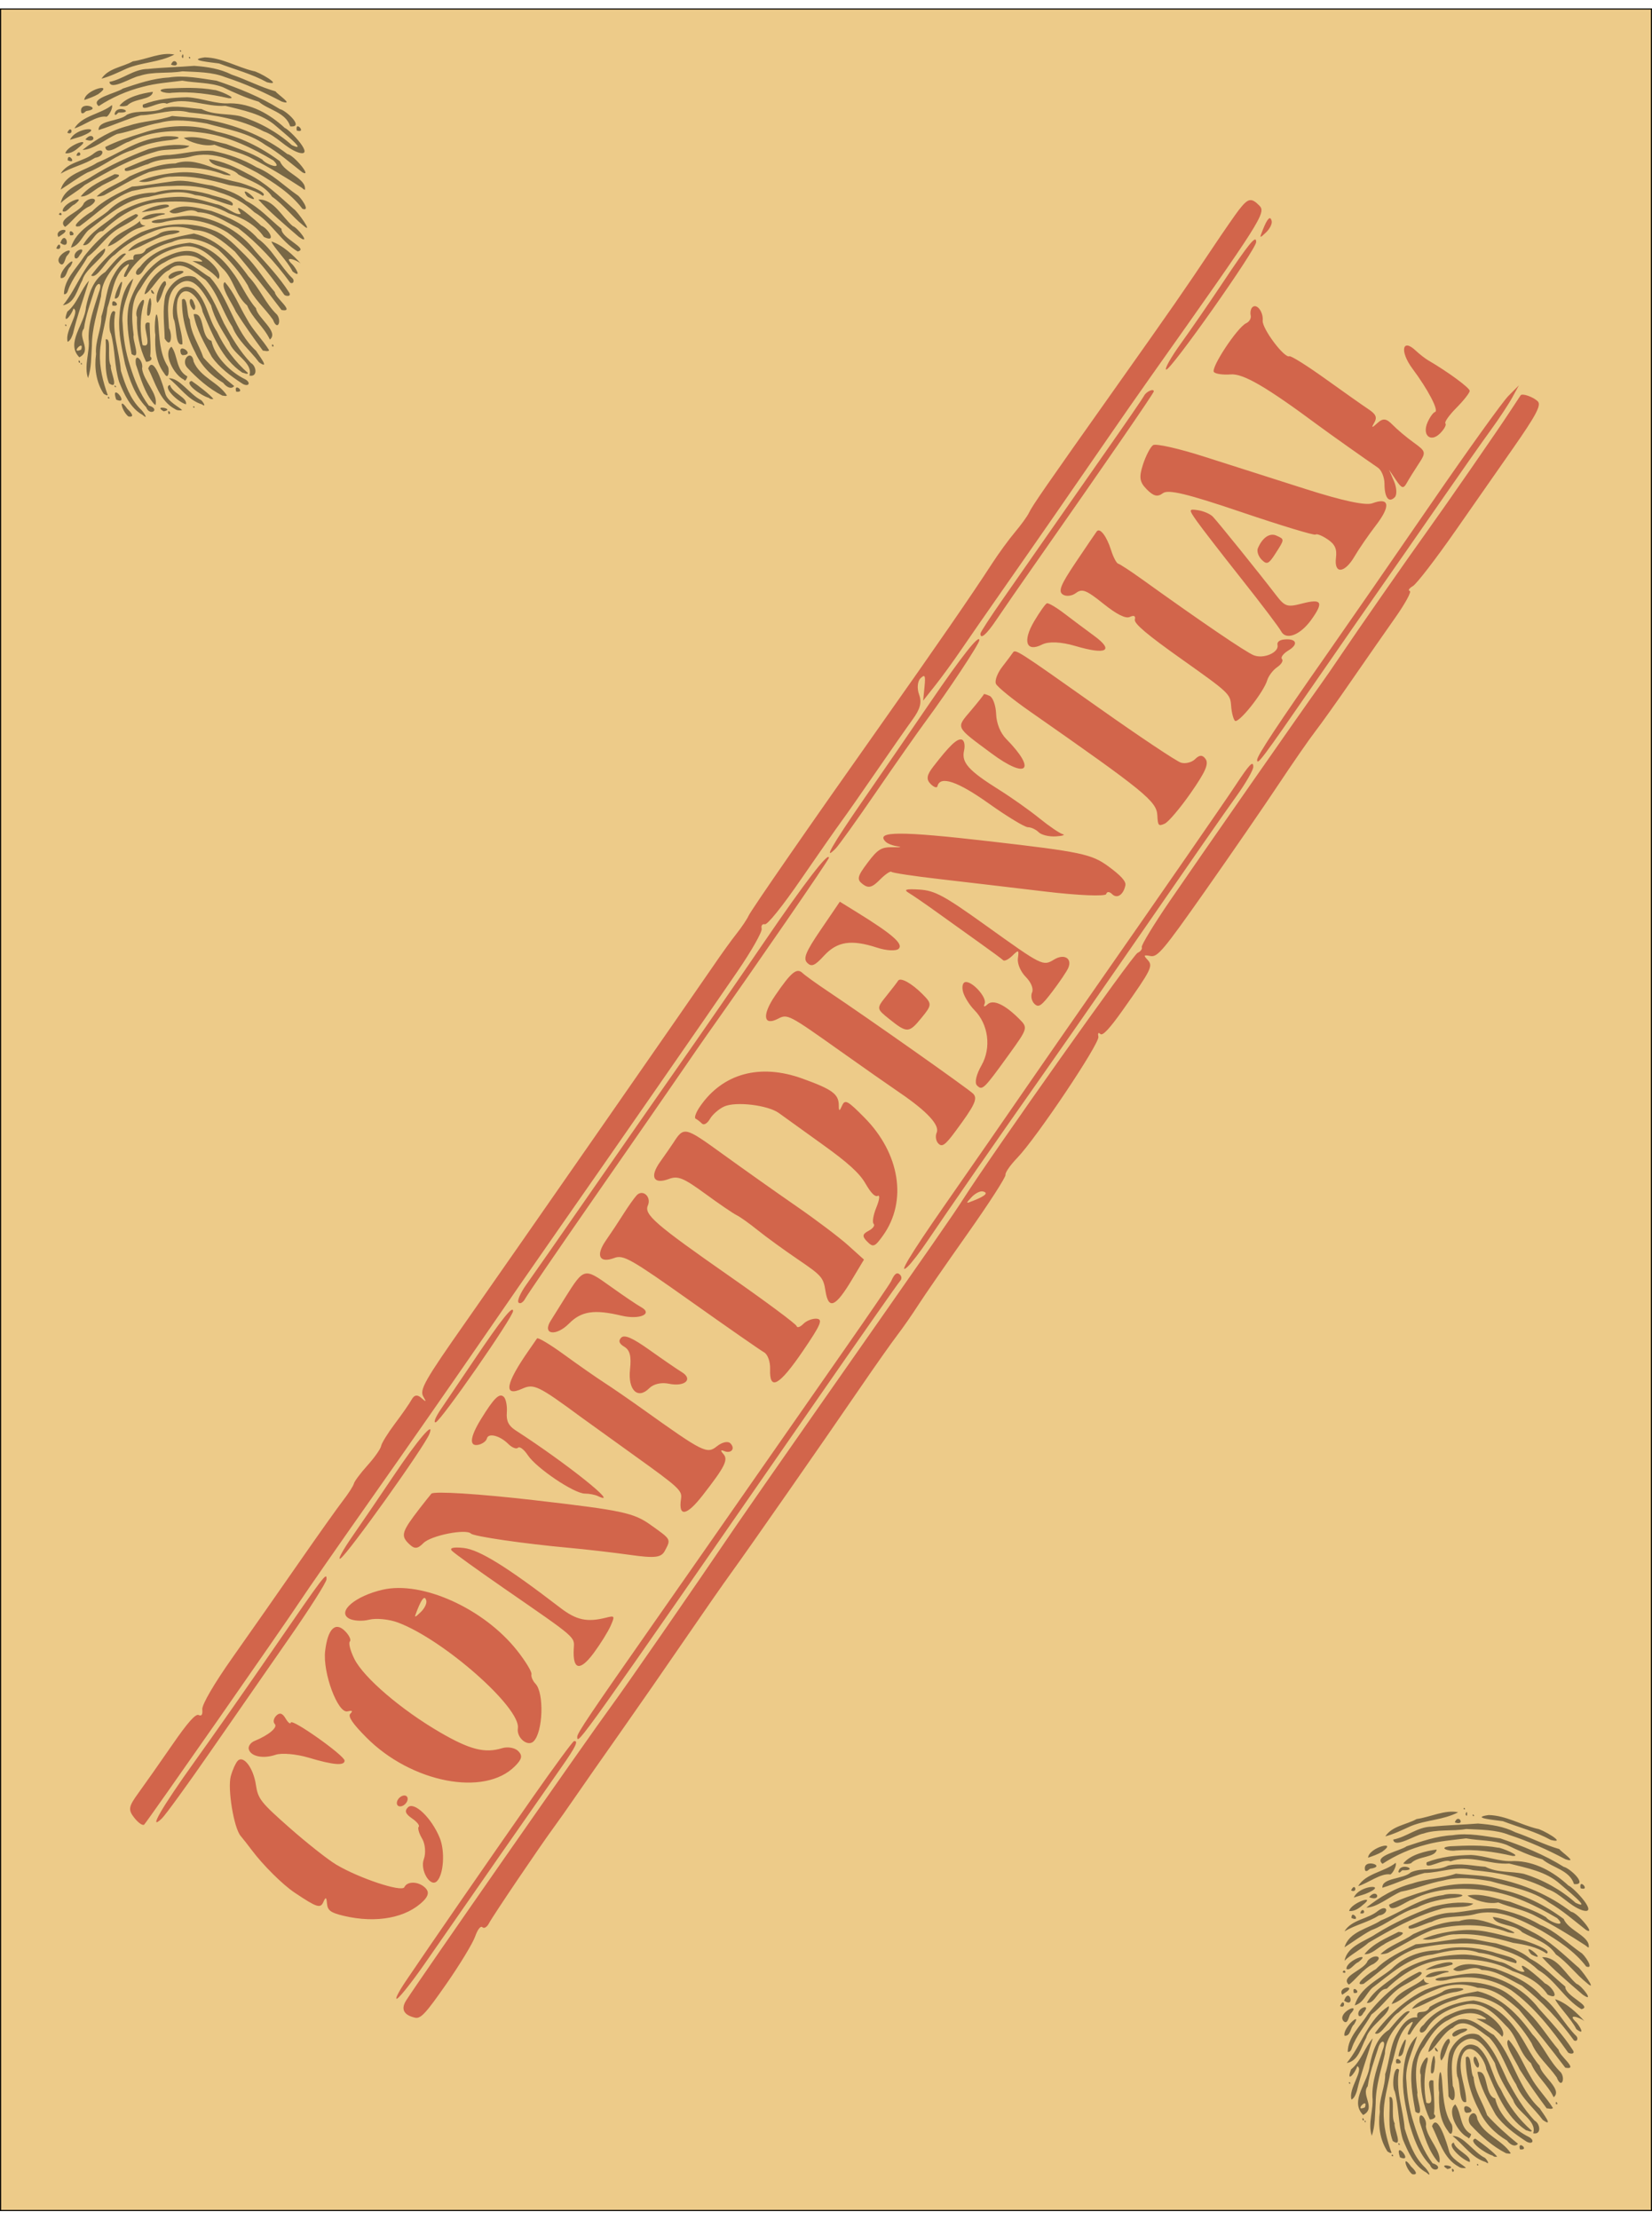 <?xml version="1.0" encoding="UTF-8" standalone="no"?>
<!-- Created with Inkscape (http://www.inkscape.org/) -->

<svg
   width="400mm"
   height="537.331mm"
   viewBox="0 0 403.07 537.331"
   version="1.1"
   id="svg1"
   xml:space="preserve"
   xmlns="http://www.w3.org/2000/svg"
   xmlns:svg="http://www.w3.org/2000/svg"><defs
     id="defs1" /><g
     id="layer1"
     transform="matrix(1,0,0,1.008,2.658,0.133)"><rect
       style="fill:#edcb89;fill-opacity:1;fill-rule:evenodd;stroke:#000000;stroke-width:0.265;stroke-opacity:1"
       id="rect4"
       width="402.807"
       height="532.867"
       x="-2.525"
       y="1.2313132e-08" /><path
       style="fill:#000000;fill-opacity:0.494;stroke-width:0.142"
       d="m 28.675,98.635 c -1.589,-1.225 -2.589,-5.097 -0.283,-1.874 0.479,0.448 2.244,2.182 0.283,1.874 z m 3.444,-0.397 c -2.983,-1.606 -4.481,-5.04 -5.727,-8.014 -1.169,-3.819 -0.94,-7.75 -1.972,-11.613 -0.831,-1.266 -0.187,-6.748 1.059,-5.228 -0.955,4.776 0.989,9.474 1.365,14.212 1.036,3.332 2.236,6.742 4.789,9.257 0.671,0.522 2.152,2.883 0.486,1.386 z m 6.372,-0.179 c -0.548,-1.601 1.01,-0.083 0,0 z m -5.486,-1.679 c -2.736,-2.806 -4.103,-6.735 -5.151,-10.414 -0.773,-3.757 -1.689,-7.502 -1.393,-11.356 0.145,-3.219 1.021,-7.385 3.41,-9.366 -0.937,3.229 -3.066,7.092 -2.601,10.939 0.174,3.486 0.688,6.758 1.787,10.118 1.051,3.421 2.405,6.802 4.578,9.68 2.998,0.883 0.266,2.748 -0.631,0.401 z m 4.288,1.007 c -2.902,-1.659 3.008,-0.592 0,0 z m 2.726,-0.567 c -3.71,-1.958 -4.804,-6.423 -6.514,-9.798 1.309,-3.51 3.689,4.259 4.143,5.958 0.47,2.015 3.611,3.449 4.13,4.13 -0.587,0.082 -1.261,0.084 -1.76,-0.29 z m 4.438,-0.415 c 0.092,-0.785 0.751,0.472 0,0 z M 34.918,95.6 c -2.355,-2.729 -3.272,-6.262 -4.406,-9.532 -0.547,-3.351 1.933,-0.969 1.494,0.974 0.412,3.088 3.984,6.113 3.279,8.824 -0.122,-0.089 -0.245,-0.177 -0.367,-0.266 z m 7.793,0.087 c -1.794,-0.471 -5.865,-4.14 -3.891,-4.706 0.435,1.915 4.37,3.118 3.891,4.706 z m 3.865,0 c -3.376,-1.028 -5.406,-4.242 -8.067,-6.307 2.633,-0.15 5.127,3.942 7.901,5.298 0.417,0.296 1.445,1.913 0.166,1.009 z M 25.689,94.549 c -1.542,-4.572 3.566,1.514 0,0 z m 22.627,-0.422 c -1.709,-0.424 -6.323,-3.604 -4.228,-4.099 1.73,1.182 4.592,3.388 5.315,4.355 -0.368,0.092 -0.826,0.061 -1.087,-0.256 z m -24.695,0.01 c 0.212,-0.841 0.81,0.631 0,0 z m -0.963,-0.98 c -1.889,-2.835 -2.331,-6.376 -1.879,-9.629 -0.274,-3.144 1.344,-5.987 1.301,-9.134 1.119,-3.267 1.145,-6.901 2.986,-9.941 1.045,-1.87 2.62,-4.046 4.848,-3.768 -0.389,-2.422 2.046,-0.265 3.041,-2.55 3.546,-2.174 7.66,-3.048 11.7,-3.785 5.761,1.361 9.999,5.771 13.334,10.41 2.703,2.792 4.129,6.571 6.964,9.244 1.16,1.592 0.084,4.092 -1.013,1.201 -1.975,-2.82 -4.845,-5.15 -6.152,-8.315 C 55.78,63.585 53.366,60.817 50.565,58.206 47.329,55.978 43.059,54.644 39.277,56.424 34.631,57.608 30.531,60.543 28.176,64.748 c -2.237,0.994 2.889,-5.179 -0.716,-2.114 -2.527,2.575 -2.768,6.452 -3.901,9.713 -0.401,3.831 -1.698,7.171 -1.828,10.931 -0.159,3.491 0.759,7.028 1.905,10.197 l -0.303,0.034 -0.676,-0.352 z m 28.923,0.412 c -3.31,-1.67 -6.135,-4.167 -8.619,-6.823 -1.617,-1.889 1.217,-4.592 1.626,-1.378 1.634,3.826 6.035,4.954 8.132,8.194 l -0.312,0.114 z m 3.388,-0.947 c -0.73,-2.423 2.542,0.3 0,0 z M 25.339,91.482 c -0.313,-0.907 0.897,0.303 0,0 z m 26.482,-0.973 c -2.998,-1.773 -5.484,-4.254 -6.883,-7.453 -2.036,-3.792 -3.291,-8.297 -3.191,-12.705 1.526,-1.131 1.044,3.804 1.897,4.794 0.323,3.642 2.129,5.807 3.327,9.223 1.955,2.188 5.038,4.954 7.505,6.897 -0.785,0.996 -2.093,0.014 -2.655,-0.756 z M 23.933,90.603 c -1.331,-3.368 -0.582,-7.094 -0.818,-10.616 1.57,-0.57 0.243,4.684 1.284,6.358 -0.349,0.983 2.276,6.104 -0.466,4.258 z m 32.636,0.141 c -2.94,-1.904 -5.668,-3.893 -7.551,-6.549 -1.793,-3.238 -3.768,-6.621 -4.433,-10.304 2.816,-0.593 1.561,5.639 4.349,6.427 0.822,3.896 4.59,7.55 8.299,9.348 1.369,0.79 0.816,1.871 -0.664,1.078 z M 42.256,89.738 c -2.53,-1.14 -5.247,-6.439 -3.069,-8.008 1.63,2.239 1.004,5.627 3.871,7.212 -0.011,0.229 -0.54,1.482 -0.802,0.796 z M 18.815,89.352 c -1.046,-3.072 0.496,-6.349 0.153,-9.448 -0.134,-3.839 1.331,-7.578 2.495,-11.327 1.072,-2.611 -0.511,-2.701 -1.142,-0.293 -0.957,2.986 -2.042,5.878 -2.502,9.056 -1.711,2.147 2.16,5.269 -1.11,6.968 -3.477,-3.44 1.382,-8.106 1.598,-12.126 0.704,-3.26 1.748,-6.667 4.735,-8.535 1.247,-1.406 4.158,-5.193 5.041,-4.346 -2.772,2.983 -5.925,5.851 -6.084,10.223 -0.915,3.95 -2.225,7.735 -2.237,11.994 -0.202,2.621 -0.077,5.329 -0.947,7.835 z m -1.677,-6.89 c 0.909,-2.725 -2.885,1.233 0,0 z m 20.26,5.71 c -2.079,-2.717 -2.295,-6.098 -2.156,-9.342 -0.401,-1.804 0.216,-7.935 0.704,-3.044 0.26,3.55 0.381,7.599 2.226,10.56 0.593,0.585 0.407,3.916 -0.774,1.826 z m 20.795,0.56 c 1.011,-3.132 -3.966,-5.075 -4.897,-8.073 -1.789,-2.895 -3.604,-5.628 -4.457,-8.932 -1.566,-2.58 -4.112,-7.654 -7.726,-5.256 -3.665,2.295 -2.697,7.142 -2.537,10.783 0.846,1.444 0.618,5.221 -1.053,2.524 -0.07,-3.44 -0.599,-6.966 0.15,-10.37 0.888,-2.762 4.243,-5.802 7.275,-4.463 3.537,2.817 5.143,7.183 7.041,11.148 1.877,3.414 3.848,6.726 6.554,9.579 1.384,0.717 1.738,3.503 -0.351,3.061 z m -1.695,-0.699 c -5.108,-3.35 -7.37,-9.397 -9.726,-14.756 -0.404,-2.879 -4.332,-7.655 -6.045,-3.041 -0.944,3.796 1.165,7.32 1.128,10.906 -1.897,0.667 -1.319,-4.643 -2.189,-6.21 -0.653,-3.139 0.695,-9.527 4.998,-7.161 3.175,2.637 3.35,7.056 5.61,10.318 1.8,3.822 4.416,7.299 7.594,10.046 -0.253,0.429 -1.021,-0.122 -1.368,-0.103 z m 4.039,-2.525 c -2.162,-2.896 -5.144,-5.165 -6.517,-8.616 -2.404,-3.636 -3.518,-8.096 -6.523,-11.31 -2.452,-1.643 -6.009,-5.266 -8.869,-2.412 -2.469,1.036 -4.799,5.82 -6.033,5.855 0.807,-3.605 4.11,-6.404 7.383,-7.801 3.407,-0.782 5.891,2.238 8.602,3.711 4.741,5.268 5.903,12.976 11.259,17.823 0.354,0.669 3.687,4.832 0.698,2.751 z m -43.514,0.316 c 0.425,-0.621 0.362,0.811 0,0 z m -0.496,-0.343 c -0.092,-1.225 0.856,0.669 0,0 z m 16.457,-0.082 c -1.611,-3.377 -2.372,-7.036 -2.211,-10.829 -1.003,-1.928 2.754,-6.714 1.411,-2.469 -0.702,2.969 -0.645,6.308 -0.064,9.243 3.15,1.126 -1.181,-6.384 1.736,-5.36 0.006,2.561 0.389,6.005 0.134,8.106 0.889,0.766 -0.298,1.325 -1.007,1.308 z m -3.532,-1.874 C 28.753,79.596 27.948,75.539 28.822,71.501 c 1.258,-4.381 4.107,-8.416 7.862,-10.973 3.002,-1.518 6.741,-3.075 9.849,-0.864 1.859,0.941 5.367,4.243 4.074,5.706 -1.651,-2.003 -4.35,-3.441 -6.303,-4.355 1.354,-0.065 3.903,0.655 1.186,-0.781 -2.594,-1.195 -5.646,-0.383 -8.003,1.085 -2.663,1.226 -4.448,3.915 -5.921,6.392 -2.456,2.932 -2.095,7.508 -1.614,11.22 -0.387,1.015 1.955,6.252 -0.499,4.594 z m 12.057,-0.025 c -1.073,-3.133 3.841,0.248 0.354,0.29 -0.118,-0.097 -0.236,-0.194 -0.354,-0.29 z M 61.483,82.694 C 59.181,79.616 56.931,76.48 54.899,73.281 54.078,71.374 50.871,66.977 52.186,66.1 c 2.303,2.536 3.53,5.859 5.363,8.892 1.465,2.779 3.837,4.989 5.467,7.626 -0.375,0.383 -1.066,0.069 -1.533,0.076 z m 2.246,-1.037 c -0.178,-1.229 0.892,0.326 0,0 z M 13.864,80.574 c -0.87,-2.533 3.145,-7.273 1.407,-8.084 -0.542,1.802 -2.836,4.255 -1.51,0.77 2.486,-2.001 3.33,-5.4 5.297,-7.519 -1.292,4.265 -2.877,8.482 -3.909,12.842 -0.271,0.737 -0.549,1.582 -1.284,1.991 z M 63.191,80.007 C 61.752,76.959 58.867,74.802 57.653,71.771 54.73,69.308 54.348,65.218 51.524,62.659 49.073,60.038 46.183,57.019 42.232,57.465 c -3.723,0.655 -7.881,2.466 -9.902,5.763 -1.305,2.206 -2.87,0.744 -0.854,-0.774 2.831,-3.741 7.635,-5.45 12.166,-5.877 4.289,0.638 7.758,3.452 10.236,6.874 2.238,2.82 3.517,6.257 5.921,8.975 0.304,2.312 5.71,5.711 3.391,7.581 z M 13.275,76.705 c -0.234,-0.939 0.778,0.227 0,0 z M 33.279,74.152 c -0.313,-1.249 0.829,-6.714 0.983,-2.714 -0.131,0.539 -0.069,3.359 -0.983,2.714 z M 66.031,72.858 C 62.367,68.058 58.568,63.355 54.679,58.745 51.826,56.268 48.623,53.559 44.63,53.51 c -3.291,-1.198 -6.806,-0.973 -9.987,0.34 -3.431,1.307 -6.609,3.093 -9.295,5.629 -2.062,1.193 -4.361,6.005 -5.765,5.027 3.249,-4.32 7.378,-8.108 12.252,-10.492 5.71,-2.258 12.265,-2.723 18.001,-0.283 2.9,1.249 5.126,3.753 7.348,5.887 2.762,2.726 4.709,6.042 7.219,8.911 0.038,1.355 5.131,4.968 1.627,4.33 z M 44.273,72.525 c -1.322,-1.806 -0.294,-3.694 0.549,-0.973 0.321,0.349 0.173,1.921 -0.549,0.973 z M 12.695,71.723 c 3.674,-4.397 5.199,-10.563 10.255,-13.77 0.548,1.821 -4.754,4.731 -5.515,7.689 -1.24,2.187 -1.805,5.575 -4.74,6.081 z m 12.077,0.056 c -0.536,-2.558 2.732,0.477 0,0 z m 11.011,-0.647 c -1.216,-1.575 2.107,-7.351 2.077,-4.442 -0.875,1.392 -1.016,3.163 -2.077,4.442 z m -10.444,-1.054 c 0.087,-1.799 2.667,-6.665 1.466,-2.236 -0.262,0.743 -0.304,2.381 -1.466,2.236 z M 66.73,69.209 C 62.746,63.658 58.437,58.093 52.834,54.092 48.146,51.177 42.272,50.176 36.95,51.67 c -1.947,0.43 -4.122,-0.178 -1.103,-0.696 3.27,-0.259 6.462,-1.346 9.752,-0.76 5.439,0.972 10.629,3.948 14.01,8.359 2.876,3.205 5.893,6.351 8.23,9.974 0.733,1.058 -0.576,1.045 -1.108,0.661 z m -53.782,-0.183 c 0.018,-3.585 3.14,-6.298 4.941,-9.164 3.329,-4.29 7.616,-7.891 12.529,-10.211 2.353,0.209 -3.09,2.795 -4.397,3.628 -2.826,1.782 -4.613,4.733 -7.29,6.692 -1.54,2.77 -3.763,5.163 -4.803,8.18 -0.095,0.402 -0.465,1.003 -0.981,0.876 z m 21.403,-0.335 c -0.755,-2.085 1.645,1.174 0,0 z m 33.8,-2.432 c -3.616,-4.927 -7.851,-9.504 -12.691,-13.243 -3.146,-1.52 -6.188,-3.725 -9.829,-3.822 -2.318,-1.51 -5.449,1.335 -6.959,-0.18 2.89,-2.235 6.876,-0.838 10.285,-0.124 4.135,1.467 8.314,3.31 11.294,6.677 3.539,2.521 5.421,6.681 8.497,9.66 0.445,0.48 0.24,1.435 -0.597,1.031 z M 12.164,65.124 c -0.569,-1.823 4.456,-6.186 2.311,-2.734 -0.936,0.728 -0.777,2.884 -2.311,2.734 z m 26.289,-0.373 c 0.916,-1.812 6.18,-1.747 2.162,-0.246 -0.516,0.177 -2.123,1.554 -2.162,0.246 z M 68.724,63.523 c -1.242,-2.505 -4.542,-5.704 -5.177,-7.25 2.711,0.804 5.576,3.529 7.149,5.325 -1.178,-0.983 -4.44,-1.972 -1.975,0.27 0.719,0.752 2.389,3.451 0.003,1.655 z M 11.873,61.534 c -1.595,-2.005 4.623,-4.769 1.722,-1.696 -0.391,0.548 -0.653,2.809 -1.722,1.696 z m 3.768,-1.242 c -0.88,-1.818 3.374,-3.285 1.115,-0.69 -0.188,0.363 -0.618,1.034 -1.115,0.69 z m 54.322,-1.601 C 65.817,56.214 63.587,51.63 59.404,49.197 56.929,46.873 54.083,45.354 50.836,44.381 c -3.728,-1.419 -7.698,-1.77 -11.664,-1.548 -3.235,0.021 -6.599,0.571 -9.645,1.223 -4.912,1.72 -8.585,5.54 -12.735,8.512 -3.019,0.633 1.908,-3.056 3.022,-3.568 2.696,-2.755 6.344,-4.338 9.729,-6.014 3.374,-0.228 6.674,-0.868 10.029,-1.282 3.288,-0.503 6.336,0.633 9.539,1.041 2.911,0.851 5.892,1.644 8.282,3.694 3.31,1.682 5.799,4.471 8.64,6.785 -0.186,2.24 6.838,4.819 3.932,5.467 z m -41.368,-0.098 c 1.767,-2.375 5.023,-2.717 7.469,-4.105 1.56,-1.402 8.154,-1 3.409,0.002 -3.795,0.417 -6.881,2.842 -10.419,4.016 l -0.459,0.087 v 0 z M 11.073,57.957 c 0.931,-2.438 1.627,0.814 0,0 z m 3.577,-0.201 c 1.279,-4.262 5.765,-6.201 8.992,-8.787 3.021,-3.026 7.261,-4.507 11.494,-4.535 4.316,-1.233 8.917,-0.745 13.184,0.408 1.448,0.568 6.829,1.486 5.665,2.746 -3.03,-0.767 -5.876,-2.271 -9.01,-2.54 -3.73,-1.376 -7.635,-0.47 -11.338,0.426 -5.837,0.561 -10.245,4.727 -14.714,8.064 -1.446,1.331 -2.206,3.738 -4.273,4.218 z m 2.941,-0.582 c 1.883,-3.407 5.558,-5.173 8.397,-7.655 4.357,-2.752 9.564,-3.892 14.66,-4.051 3.253,-0.108 6.363,0.94 9.401,1.776 1.981,0.229 4.988,2.969 6.045,2.302 -2.77,-3.947 3.903,1.822 4.971,2.895 1.852,0.751 3.894,4.307 0.667,2.733 -2.08,-3.001 -5.168,-4.597 -8.556,-5.7 -5.314,-2.938 -11.618,-3.17 -17.535,-2.668 -5.065,0.658 -9.558,3.425 -13.174,6.924 -2.19,0.088 -2.812,3.716 -4.877,3.444 z m 6.048,0.289 c 1.372,-3.18 5.826,-4.191 7.851,-6.155 0.148,1.862 2.801,0.513 0.216,1.578 -3.152,0.737 -5.236,3.773 -8.067,4.577 z M 12.063,56.626 c 1.231,-3.525 2.855,2.021 0,0 z m 58.185,-1.477 c -3.265,-2.791 -7.504,-6.382 -9.879,-9.033 3.767,-0.149 5.752,4.224 8.409,6.44 1.131,0.266 4.697,4.867 1.47,2.593 z m -58.657,0.047 c -1.195,-2.043 3.761,-2.385 0.734,-0.492 l -0.338,0.236 z m 2.841,-0.419 c -0.637,-2.32 2.224,0.247 0,0 z m -1.235,-2.043 c -2.232,-1.984 3.92,-3.568 4.601,-5.745 1.557,-1.825 4.364,-1.142 1.446,0.747 -2.397,0.951 -4.945,4.491 -6.047,4.998 z m 58.127,-0.35 c -2.7,-2.128 -4.739,-4.98 -7.586,-6.943 -1.972,-2.941 -5.308,-3.746 -8.203,-5.361 -1.849,-2.052 -6.536,-1.51 -7.187,-3.717 3.402,0.457 6.533,1.977 9.532,3.58 4.236,2.058 7.641,5.427 11.157,8.482 0.676,0.305 5.14,6.44 2.287,3.96 z M 31.906,50.868 c 1.053,-1.679 6.789,-1.662 5.502,-1.141 -1.873,0.198 -3.558,1.553 -5.502,1.141 z M 11.708,49.762 c 0.386,-1.201 1.291,0.611 0,0 z m 0.921,-0.819 c -0.084,-2.101 6.437,-4.333 2.867,-1.616 -0.891,0.275 -2.018,2.186 -2.867,1.616 z m 19.277,0.259 c 1.608,-1.322 7.265,-2.642 6.592,-1.329 -2.126,0.74 -4.38,0.983 -6.592,1.329 z M 71.133,48.365 C 68.252,44.601 64.134,41.986 60.095,39.622 c -4.964,-2.613 -10.547,-5.525 -16.314,-3.879 -3.421,0.842 -7.164,0.146 -10.386,1.83 -1.411,0.228 -6.251,2.794 -5.55,1.021 3.538,-1.392 6.993,-3.289 10.899,-3.273 3.513,-0.283 6.998,-1.288 10.522,-0.959 3.749,0.743 7.373,2.001 10.679,3.942 3.753,1.509 6.656,4.468 9.934,6.731 0.679,0.323 3.441,4.117 1.254,3.33 z M 12.16,46.978 c 0.688,-3.606 4.962,-4.673 7.648,-6.485 4.356,-2.679 9.041,-4.799 13.818,-6.597 3.22,-0.835 6.672,-1.324 9.956,-0.759 -1.339,1.284 -5.744,0.504 -8.247,1.401 -6.152,1.725 -11.816,4.876 -17.303,8.06 -1.808,1.596 -4.439,2.94 -5.872,4.38 z m 45.295,-1.851 c -2.053,-3.106 4.736,2.582 0.354,0.355 -0.118,-0.118 -0.236,-0.237 -0.354,-0.355 z m -40.432,0.255 c 2.126,-2.637 5.403,-3.898 8.301,-5.397 3.453,0.11 -2.505,2.167 -3.519,3.017 -1.514,0.769 -3.078,2.521 -4.782,2.38 z m 3.904,-0.004 c 2.295,-2.18 5.47,-3.048 8.026,-4.864 3.559,-1.585 7.203,-3.06 11.166,-3.131 3.235,-1.102 6.289,-0.034 9.365,1.096 1.448,0.33 6.678,2.457 2.577,1.603 -5.842,-2.218 -12.338,-2.114 -18.337,-0.607 -3.841,1.501 -7.349,3.667 -10.963,5.595 -0.585,0.215 -1.209,0.341 -1.834,0.309 z M 61.463,45.23 c -2.45,-1.666 -5.321,-2.166 -8.16,-2.591 -4.539,-1.291 -9.29,-2.381 -14.03,-2.053 -2.678,-0.121 -5.661,1.871 -8.054,1.125 3.123,-1.295 6.572,-1.901 9.914,-2.158 5.026,-0.355 9.791,1.457 14.636,2.469 1.082,0.271 7.275,2.402 5.695,3.208 z M 12.157,43.715 c 1.103,-3.848 5.913,-4.54 8.876,-6.499 5.066,-2.065 9.634,-5.486 15.209,-6.14 1.481,-0.613 7.601,-0.15 3.001,0.626 -3.281,0.309 -6.509,0.923 -9.498,2.428 -4.011,1.132 -7.203,4.016 -11.091,5.461 -2.276,1.21 -4.31,2.738 -6.497,4.123 z M 70.919,43.232 C 67.004,40.71 63.028,38.317 58.88,36.204 55.992,34.61 52.675,34.112 49.662,32.857 47.148,33.428 43.415,32.147 42.169,31.188 c 3.327,-0.686 7.035,0.791 10.388,1.502 2.958,1.143 6.078,2.122 8.77,3.737 0.803,1.169 5.317,2.769 2.722,0.236 -5.164,-3.027 -10.67,-5.709 -16.668,-6.615 -6.249,-0.891 -12.874,-0.784 -18.63,2.084 -1.566,0.353 -5.463,3.64 -5.718,1.264 2.595,-1.293 5.936,-2.458 9.098,-3.385 5.808,-1.954 12.263,-2.296 18.107,-0.316 5.615,1.198 10.811,3.769 15.412,7.167 1.114,2.821 6.552,4.183 6.084,6.919 L 71.438,43.638 Z m 0.129,-3.753 C 68.103,37.194 65.298,34.737 62.052,32.88 57.85,29.868 52.651,29.104 47.79,27.72 44.026,27.079 40.042,26.535 36.285,27.539 32.79,28.137 29.433,29.623 25.905,30.256 c -2.696,1.146 -5.928,3.887 -8.428,3.839 3.328,-2.571 7.037,-4.789 11.228,-5.828 3.486,-1.179 7.147,-1.166 10.632,-2.377 3.287,0.35 6.743,0.345 9.978,1.174 6.481,1.354 12.834,3.997 18.143,8.055 1.58,0.177 6.236,5.849 3.63,4.4 l -0.041,-0.04 c 0,0 0,5e-6 0,5e-6 z m -58.902,0.381 c 1.711,-2.885 5.774,-2.94 8.218,-4.997 2.419,-1.774 2.753,0.784 0.187,1.153 -2.682,1.669 -5.687,2.232 -8.405,3.843 z m 1.713,-3.232 c -0.088,-2.274 2.538,1.089 0,0 z m 2.124,-1.146 c 0.588,-1.987 1.828,0.446 0,0 z m -2.691,-0.555 c 0.35,-1.937 6.963,-4.227 3.235,-1.38 -0.887,0.767 -2.002,1.512 -3.235,1.38 z m 56.848,-0.189 C 66.973,33.654 64.885,30.708 61.685,29.624 56.086,26.68 49.765,25.642 43.535,25.042 c -4.064,-1.132 -7.839,0.597 -11.864,0.686 -3.509,0.911 -6.807,2.515 -10.27,3.571 -0.177,-2.442 5.087,-2.032 6.93,-3.724 2.834,-1.306 6.237,-0.153 9.086,-1.64 3.04,-0.706 6.078,0.097 9.085,0.279 2.992,1.514 6.262,1.031 9.421,1.721 4.647,1.412 8.997,3.816 12.626,7.012 4.326,1.999 -2.561,-3.454 -3.798,-4.556 -3.449,-3.07 -8.123,-3.853 -12.416,-4.952 -4.806,0.326 -9.604,-2.277 -14.327,-0.513 -1.569,-0.915 -6.515,2.498 -5.783,0.201 3.401,-1.332 7.164,-1.69 10.79,-1.764 3.577,0.168 6.879,1.712 10.508,1.47 5.074,0.042 9.646,2.6 13.294,5.952 1.221,0.404 7.714,7.26 3.32,5.953 z M 14.425,31.667 c 1.477,-3.265 8.85,-3.261 2.863,-0.89 -0.942,0.337 -1.916,0.57 -2.863,0.89 z m 3.735,-0.076 c 1.994,-2.442 3.216,1.242 0,0 z m -4.396,-1.645 c 0.992,-2.201 1.711,0.838 0,0 z M 69.753,29.424 c -0.498,-2.661 2.565,0.769 0,0 z M 15.493,28.898 c 1.873,-3.113 6.448,-3.447 9.144,-5.63 0.33,0.494 -0.569,2.39 -1.267,2.812 -2.306,-0.425 -5.629,2.212 -7.876,2.818 z m 52.659,-0.485 c -1.057,-3.394 -5.227,-3.924 -7.692,-5.974 -3.029,-0.89 -5.895,-2.137 -8.728,-3.514 -3.166,-1.19 -6.607,-0.983 -9.903,-1.576 -3.248,0.414 -6.491,0.619 -9.707,1.5 -3.787,0.946 -7.483,2.565 -10.698,4.66 -2.315,-1.89 4.269,-3.098 5.896,-4.25 3.638,-1.193 7.281,-2.47 11.158,-2.672 3.935,-0.62 7.835,0.219 11.696,0.769 5.358,1.805 10.675,3.899 15.489,6.893 1.356,0.222 6.123,4.515 2.489,4.164 z M 25.299,25.462 c 0.414,-2.594 5.14,-0.336 1.219,-0.384 -0.473,-0.209 -0.844,0.975 -1.219,0.384 z m -8.098,-0.315 c -0.918,-3.225 5.621,-1.049 1.184,-0.447 -0.351,0.201 -0.725,0.794 -1.184,0.447 z m 9.272,-1.702 c 1.716,-2.195 5.597,-3.051 8.163,-3.395 -0.207,2.009 -4.601,1.526 -6.244,3.318 -0.615,0.206 -1.29,0.248 -1.919,0.077 z M 66.082,22.41 C 61.654,20.082 57.09,18.05 52.326,16.509 49.047,15.212 45.336,15.27 41.847,15.082 c -3.477,0.607 -7.094,-0.017 -10.455,1.108 -1.954,0.313 -7.091,3.694 -7.347,1.449 3.284,-0.617 5.955,-3.117 9.417,-3.127 3.757,-0.38 7.53,-0.454 11.266,-0.754 3.216,0.246 6.241,0.68 9.137,2.127 3.62,1.218 7.026,3.026 10.711,4.057 0.328,0.614 4.774,3.519 1.505,2.468 z M 17.906,22.029 c 0.178,-2.536 7.536,-4.337 3.397,-1.415 -1.069,0.613 -2.236,1.017 -3.397,1.415 z m 35.286,-0.423 c -4.566,-1.03 -9.21,-1.691 -13.899,-1.329 -1.671,0.319 -4.546,-0.733 -1.275,-1.021 3.854,-0.18 7.812,-0.353 11.618,0.351 0.627,-0.096 6.087,2.145 3.556,1.999 z m 9.292,-3.876 c -3.698,-2.021 -7.793,-3.066 -11.709,-4.548 -1.595,-0.237 -8.194,-0.804 -3.464,-1.477 4.155,0.083 7.843,2.349 11.823,3.312 0.931,-0.032 7.719,3.802 3.35,2.712 z M 22.107,16.866 c 1.673,-2.541 5.148,-2.811 7.649,-4.195 3.365,-0.487 6.999,-2.323 10.137,-1.64 -3.715,1.922 -7.842,1.819 -11.593,3.366 -2.032,0.902 -4.029,1.905 -6.193,2.469 z m 16.962,-3.382 c 0.836,-2.349 2.775,0.957 0,0 z m 4.397,-1.554 c -0.234,-0.939 0.778,0.227 0,0 z m -1.779,-0.419 c 0.508,-1.698 0.557,1.371 0,0 z M 41.197,10.226 c 0.092,-0.785 0.751,0.472 0,0 z"
       id="path2830" /><path
       style="fill:#000000;fill-opacity:0.49;stroke-width:0.142"
       d="m 341.906,524.086 c -1.589,-1.225 -2.589,-5.097 -0.283,-1.874 0.479,0.448 2.244,2.182 0.283,1.874 z m 3.444,-0.397 c -2.983,-1.606 -4.481,-5.04 -5.727,-8.014 -1.169,-3.819 -0.94,-7.75 -1.972,-11.613 -0.831,-1.266 -0.187,-6.748 1.059,-5.228 -0.955,4.776 0.989,9.474 1.365,14.212 1.036,3.332 2.236,6.742 4.789,9.257 0.671,0.522 2.152,2.883 0.486,1.386 z m 6.372,-0.179 c -0.548,-1.601 1.01,-0.083 0,0 z m -5.486,-1.679 c -2.736,-2.806 -4.103,-6.735 -5.151,-10.414 -0.773,-3.757 -1.689,-7.502 -1.393,-11.356 0.145,-3.219 1.021,-7.385 3.41,-9.366 -0.937,3.229 -3.066,7.092 -2.601,10.939 0.174,3.486 0.688,6.758 1.787,10.118 1.051,3.421 2.405,6.802 4.578,9.68 2.998,0.883 0.266,2.748 -0.631,0.401 z m 4.288,1.007 c -2.902,-1.659 3.008,-0.592 0,0 z m 2.726,-0.567 c -3.71,-1.958 -4.804,-6.423 -6.514,-9.798 1.309,-3.51 3.689,4.259 4.143,5.958 0.47,2.015 3.611,3.449 4.13,4.13 -0.587,0.082 -1.261,0.084 -1.76,-0.29 z m 4.438,-0.415 c 0.092,-0.785 0.751,0.472 0,0 z m -9.538,-0.805 c -2.355,-2.729 -3.272,-6.262 -4.406,-9.532 -0.547,-3.351 1.933,-0.969 1.494,0.974 0.412,3.088 3.984,6.113 3.279,8.824 -0.122,-0.089 -0.245,-0.177 -0.367,-0.266 z m 7.793,0.087 c -1.794,-0.471 -5.865,-4.14 -3.891,-4.706 0.435,1.915 4.37,3.118 3.891,4.706 z m 3.865,0 c -3.376,-1.028 -5.406,-4.242 -8.067,-6.307 2.633,-0.15 5.127,3.942 7.901,5.298 0.417,0.296 1.445,1.913 0.166,1.009 z m -20.888,-1.137 c -1.542,-4.572 3.566,1.514 0,0 z m 22.627,-0.422 c -1.709,-0.424 -6.323,-3.604 -4.228,-4.099 1.73,1.182 4.592,3.388 5.315,4.355 -0.368,0.092 -0.826,0.061 -1.087,-0.256 z m -24.695,0.01 c 0.212,-0.841 0.81,0.631 0,0 z m -0.963,-0.98 c -1.889,-2.835 -2.331,-6.376 -1.879,-9.629 -0.274,-3.144 1.344,-5.987 1.301,-9.134 1.119,-3.267 1.145,-6.901 2.986,-9.941 1.045,-1.87 2.62,-4.046 4.848,-3.768 -0.389,-2.422 2.046,-0.265 3.041,-2.55 3.546,-2.174 7.66,-3.048 11.7,-3.785 5.761,1.361 9.999,5.771 13.334,10.41 2.703,2.792 4.129,6.571 6.964,9.244 1.16,1.592 0.084,4.092 -1.013,1.201 -1.975,-2.82 -4.845,-5.15 -6.152,-8.315 -2.009,-3.306 -4.422,-6.073 -7.223,-8.684 -3.236,-2.229 -7.506,-3.562 -11.288,-1.782 -4.646,1.184 -8.746,4.119 -11.1,8.324 -2.237,0.994 2.889,-5.179 -0.716,-2.114 -2.527,2.575 -2.768,6.452 -3.901,9.713 -0.401,3.831 -1.698,7.171 -1.828,10.931 -0.159,3.491 0.759,7.028 1.905,10.197 l -0.303,0.034 -0.676,-0.352 z m 28.923,0.412 c -3.31,-1.67 -6.135,-4.167 -8.619,-6.823 -1.617,-1.889 1.217,-4.592 1.626,-1.378 1.634,3.826 6.035,4.954 8.132,8.194 l -0.312,0.114 z m 3.388,-0.947 c -0.73,-2.423 2.542,0.3 0,0 z m -29.63,-1.14 c -0.313,-0.907 0.897,0.303 0,0 z m 26.482,-0.973 c -2.998,-1.773 -5.484,-4.254 -6.883,-7.453 -2.036,-3.792 -3.291,-8.297 -3.191,-12.705 1.526,-1.131 1.044,3.804 1.897,4.794 0.323,3.642 2.129,5.807 3.327,9.223 1.955,2.188 5.038,4.954 7.505,6.897 -0.785,0.996 -2.093,0.014 -2.655,-0.756 z m -27.888,0.095 c -1.331,-3.368 -0.582,-7.094 -0.818,-10.616 1.57,-0.57 0.243,4.684 1.284,6.358 -0.349,0.983 2.276,6.104 -0.466,4.258 z m 32.636,0.141 c -2.94,-1.904 -5.668,-3.893 -7.551,-6.549 -1.793,-3.238 -3.768,-6.621 -4.433,-10.304 2.816,-0.593 1.561,5.639 4.349,6.427 0.822,3.896 4.59,7.55 8.299,9.348 1.369,0.79 0.816,1.871 -0.664,1.078 z m -14.313,-1.007 c -2.53,-1.14 -5.247,-6.439 -3.069,-8.008 1.63,2.239 1.004,5.627 3.871,7.212 -0.011,0.229 -0.54,1.482 -0.802,0.796 z m -23.441,-0.386 c -1.046,-3.072 0.496,-6.349 0.153,-9.448 -0.134,-3.839 1.331,-7.578 2.495,-11.327 1.072,-2.611 -0.511,-2.701 -1.142,-0.293 -0.957,2.986 -2.042,5.878 -2.502,9.056 -1.711,2.147 2.16,5.269 -1.11,6.968 -3.477,-3.44 1.382,-8.106 1.598,-12.126 0.704,-3.26 1.748,-6.667 4.735,-8.535 1.247,-1.406 4.158,-5.193 5.041,-4.346 -2.772,2.983 -5.925,5.851 -6.084,10.223 -0.915,3.95 -2.225,7.734 -2.237,11.994 -0.202,2.621 -0.077,5.329 -0.947,7.835 z m -1.677,-6.89 c 0.909,-2.725 -2.885,1.233 0,0 z m 20.26,5.71 c -2.079,-2.717 -2.295,-6.098 -2.156,-9.342 -0.401,-1.804 0.216,-7.935 0.704,-3.044 0.26,3.55 0.381,7.599 2.226,10.56 0.593,0.585 0.407,3.916 -0.774,1.826 z m 20.795,0.56 c 1.011,-3.132 -3.966,-5.075 -4.897,-8.073 -1.789,-2.895 -3.604,-5.628 -4.457,-8.932 -1.566,-2.58 -4.112,-7.654 -7.726,-5.256 -3.665,2.295 -2.697,7.142 -2.537,10.783 0.846,1.444 0.618,5.221 -1.053,2.524 -0.07,-3.44 -0.599,-6.966 0.15,-10.37 0.888,-2.762 4.243,-5.802 7.275,-4.463 3.537,2.817 5.143,7.183 7.041,11.148 1.877,3.414 3.848,6.726 6.554,9.579 1.384,0.717 1.738,3.503 -0.351,3.061 z m -1.695,-0.699 c -5.108,-3.35 -7.37,-9.397 -9.726,-14.756 -0.404,-2.879 -4.332,-7.655 -6.045,-3.041 -0.944,3.796 1.165,7.32 1.128,10.906 -1.897,0.667 -1.319,-4.643 -2.189,-6.21 -0.653,-3.139 0.695,-9.527 4.998,-7.161 3.175,2.637 3.35,7.056 5.61,10.318 1.8,3.822 4.416,7.299 7.594,10.046 -0.253,0.429 -1.021,-0.122 -1.368,-0.103 z m 4.039,-2.525 c -2.162,-2.896 -5.144,-5.165 -6.517,-8.616 -2.404,-3.636 -3.518,-8.096 -6.523,-11.31 -2.452,-1.643 -6.009,-5.266 -8.869,-2.412 -2.469,1.036 -4.799,5.82 -6.033,5.855 0.807,-3.605 4.11,-6.404 7.383,-7.801 3.407,-0.782 5.891,2.238 8.602,3.711 4.741,5.268 5.903,12.976 11.259,17.823 0.354,0.669 3.687,4.832 0.698,2.751 z m -43.514,0.316 c 0.425,-0.621 0.362,0.811 0,0 z m -0.496,-0.343 c -0.092,-1.225 0.856,0.669 0,0 z m 16.457,-0.083 c -1.611,-3.377 -2.372,-7.036 -2.211,-10.829 -1.003,-1.928 2.754,-6.714 1.411,-2.469 -0.702,2.969 -0.645,6.308 -0.064,9.243 3.15,1.126 -1.181,-6.384 1.736,-5.36 0.006,2.561 0.389,6.005 0.134,8.106 0.889,0.766 -0.298,1.325 -1.007,1.308 z m -3.532,-1.874 c -0.7,-3.928 -1.504,-7.986 -0.63,-12.023 1.258,-4.381 4.107,-8.416 7.862,-10.973 3.002,-1.518 6.741,-3.075 9.849,-0.864 1.859,0.941 5.367,4.243 4.074,5.706 -1.651,-2.003 -4.35,-3.441 -6.303,-4.355 1.354,-0.065 3.903,0.655 1.186,-0.781 -2.594,-1.195 -5.646,-0.384 -8.003,1.085 -2.663,1.226 -4.448,3.915 -5.921,6.392 -2.456,2.932 -2.095,7.508 -1.614,11.22 -0.387,1.015 1.955,6.252 -0.499,4.594 z m 12.057,-0.025 c -1.073,-3.133 3.841,0.248 0.354,0.29 -0.118,-0.097 -0.236,-0.194 -0.354,-0.29 z m 19.974,-0.805 c -2.302,-3.077 -4.553,-6.214 -6.585,-9.413 -0.821,-1.907 -4.028,-6.304 -2.712,-7.181 2.303,2.536 3.53,5.859 5.363,8.892 1.465,2.779 3.837,4.989 5.467,7.626 -0.375,0.383 -1.066,0.069 -1.533,0.076 z m 2.246,-1.037 c -0.178,-1.229 0.892,0.326 0,0 z m -49.864,-1.083 c -0.87,-2.533 3.145,-7.273 1.407,-8.084 -0.542,1.802 -2.836,4.255 -1.51,0.77 2.486,-2.001 3.33,-5.4 5.297,-7.519 -1.292,4.265 -2.877,8.482 -3.909,12.842 -0.271,0.737 -0.549,1.582 -1.284,1.991 z m 49.326,-0.567 c -1.438,-3.048 -4.324,-5.205 -5.538,-8.236 -2.923,-2.463 -3.305,-6.553 -6.128,-9.113 -2.452,-2.62 -5.341,-5.639 -9.293,-5.194 -3.723,0.655 -7.881,2.466 -9.902,5.763 -1.305,2.206 -2.87,0.744 -0.854,-0.774 2.831,-3.741 7.635,-5.45 12.166,-5.877 4.289,0.638 7.758,3.452 10.236,6.874 2.238,2.82 3.517,6.257 5.921,8.975 0.304,2.312 5.71,5.711 3.391,7.581 z m -49.916,-3.301 c -0.234,-0.939 0.778,0.227 0,0 z m 20.004,-2.553 c -0.313,-1.249 0.829,-6.714 0.983,-2.714 -0.131,0.539 -0.069,3.359 -0.983,2.714 z m 32.751,-1.294 c -3.664,-4.8 -7.463,-9.503 -11.352,-14.113 -2.853,-2.478 -6.056,-5.186 -10.049,-5.235 -3.291,-1.198 -6.806,-0.973 -9.987,0.34 -3.431,1.307 -6.609,3.093 -9.295,5.629 -2.062,1.193 -4.361,6.005 -5.765,5.027 3.249,-4.32 7.378,-8.108 12.252,-10.492 5.71,-2.258 12.265,-2.723 18.001,-0.283 2.9,1.25 5.126,3.753 7.348,5.887 2.762,2.726 4.709,6.042 7.219,8.911 0.038,1.355 5.131,4.968 1.627,4.33 z m -21.757,-0.334 c -1.322,-1.806 -0.294,-3.694 0.549,-0.973 0.321,0.349 0.172,1.921 -0.549,0.973 z m -31.578,-0.802 c 3.674,-4.397 5.199,-10.563 10.255,-13.77 0.548,1.821 -4.754,4.731 -5.515,7.689 -1.24,2.187 -1.805,5.575 -4.74,6.081 z m 12.077,0.056 c -0.535,-2.558 2.732,0.477 0,0 z m 11.011,-0.647 c -1.216,-1.575 2.107,-7.351 2.077,-4.442 -0.875,1.392 -1.016,3.163 -2.077,4.442 z m -10.444,-1.054 c 0.087,-1.799 2.667,-6.665 1.466,-2.236 -0.262,0.743 -0.304,2.381 -1.466,2.236 z m 41.391,-0.87 c -3.984,-5.551 -8.293,-11.115 -13.897,-15.116 -4.687,-2.915 -10.561,-3.916 -15.884,-2.422 -1.947,0.43 -4.122,-0.178 -1.103,-0.696 3.27,-0.259 6.462,-1.346 9.752,-0.76 5.439,0.972 10.629,3.948 14.01,8.359 2.876,3.205 5.893,6.351 8.23,9.974 0.733,1.058 -0.576,1.045 -1.108,0.661 z m -53.782,-0.183 c 0.018,-3.585 3.14,-6.298 4.941,-9.164 3.329,-4.29 7.616,-7.891 12.529,-10.211 2.353,0.209 -3.09,2.795 -4.397,3.628 -2.826,1.782 -4.613,4.733 -7.29,6.692 -1.54,2.77 -3.763,5.163 -4.803,8.18 -0.095,0.402 -0.465,1.003 -0.981,0.876 z m 21.403,-0.335 c -0.755,-2.085 1.645,1.174 0,0 z m 33.8,-2.432 c -3.616,-4.927 -7.851,-9.504 -12.691,-13.243 -3.146,-1.52 -6.188,-3.725 -9.829,-3.822 -2.318,-1.51 -5.449,1.335 -6.959,-0.18 2.89,-2.235 6.876,-0.838 10.285,-0.124 4.135,1.467 8.314,3.31 11.294,6.677 3.539,2.521 5.421,6.681 8.497,9.66 0.445,0.48 0.24,1.435 -0.597,1.031 z m -55.988,-1.134 c -0.569,-1.823 4.456,-6.186 2.311,-2.734 -0.936,0.728 -0.777,2.884 -2.311,2.734 z m 26.289,-0.373 c 0.916,-1.812 6.18,-1.747 2.162,-0.246 -0.516,0.177 -2.123,1.554 -2.162,0.246 z m 30.271,-1.228 c -1.242,-2.505 -4.542,-5.704 -5.177,-7.25 2.711,0.804 5.576,3.529 7.149,5.325 -1.178,-0.983 -4.44,-1.972 -1.975,0.27 0.719,0.752 2.389,3.451 0.003,1.655 z m -56.85,-1.989 c -1.595,-2.005 4.623,-4.769 1.722,-1.696 -0.391,0.548 -0.653,2.809 -1.722,1.696 z m 3.768,-1.242 c -0.88,-1.818 3.374,-3.285 1.115,-0.69 -0.188,0.363 -0.618,1.034 -1.115,0.69 z m 54.322,-1.601 c -4.147,-2.478 -6.377,-7.062 -10.56,-9.495 -2.475,-2.324 -5.32,-3.843 -8.568,-4.816 -3.728,-1.419 -7.698,-1.77 -11.664,-1.548 -3.235,0.021 -6.599,0.571 -9.645,1.223 -4.912,1.72 -8.585,5.54 -12.735,8.512 -3.019,0.633 1.908,-3.056 3.022,-3.568 2.696,-2.755 6.344,-4.338 9.729,-6.014 3.374,-0.228 6.674,-0.868 10.029,-1.282 3.288,-0.503 6.336,0.633 9.539,1.041 2.911,0.851 5.892,1.644 8.282,3.694 3.31,1.682 5.799,4.471 8.64,6.785 -0.186,2.24 6.838,4.819 3.932,5.467 z m -41.368,-0.098 c 1.767,-2.375 5.023,-2.717 7.469,-4.105 1.56,-1.402 8.154,-1 3.409,0.002 -3.795,0.417 -6.881,2.842 -10.419,4.016 l -0.459,0.087 v 0 z m -17.523,-0.637 c 0.931,-2.438 1.627,0.814 0,0 z m 3.577,-0.201 c 1.279,-4.262 5.765,-6.201 8.992,-8.787 3.021,-3.026 7.261,-4.507 11.494,-4.535 4.316,-1.233 8.917,-0.745 13.184,0.408 1.448,0.568 6.829,1.486 5.665,2.746 -3.03,-0.767 -5.876,-2.271 -9.01,-2.54 -3.73,-1.376 -7.635,-0.47 -11.338,0.426 -5.837,0.561 -10.245,4.727 -14.714,8.064 -1.446,1.331 -2.206,3.738 -4.273,4.218 z m 2.941,-0.582 c 1.883,-3.407 5.558,-5.173 8.397,-7.655 4.357,-2.752 9.564,-3.892 14.66,-4.051 3.253,-0.108 6.363,0.94 9.401,1.776 1.981,0.229 4.988,2.969 6.045,2.302 -2.77,-3.947 3.903,1.822 4.971,2.895 1.852,0.751 3.894,4.307 0.667,2.733 -2.08,-3.001 -5.168,-4.597 -8.556,-5.7 -5.314,-2.938 -11.618,-3.17 -17.535,-2.668 -5.065,0.658 -9.558,3.425 -13.174,6.924 -2.19,0.088 -2.812,3.716 -4.877,3.443 z m 6.048,0.289 c 1.372,-3.18 5.826,-4.191 7.851,-6.155 0.148,1.862 2.801,0.513 0.216,1.578 -3.152,0.737 -5.236,3.773 -8.067,4.577 z m -11.576,-0.838 c 1.231,-3.525 2.855,2.021 0,0 z m 58.185,-1.477 c -3.265,-2.791 -7.504,-6.382 -9.879,-9.033 3.767,-0.149 5.752,4.224 8.409,6.44 1.131,0.266 4.697,4.867 1.47,2.593 z m -58.657,0.047 c -1.195,-2.043 3.761,-2.385 0.734,-0.492 l -0.338,0.236 z m 2.841,-0.419 c -0.637,-2.32 2.224,0.247 0,0 z m -1.235,-2.043 c -2.232,-1.984 3.92,-3.568 4.601,-5.745 1.557,-1.825 4.364,-1.142 1.446,0.747 -2.397,0.951 -4.945,4.491 -6.047,4.998 z m 58.127,-0.35 c -2.7,-2.128 -4.739,-4.98 -7.586,-6.943 -1.972,-2.941 -5.308,-3.746 -8.203,-5.361 -1.849,-2.052 -6.536,-1.51 -7.187,-3.717 3.402,0.457 6.533,1.977 9.532,3.58 4.236,2.058 7.641,5.427 11.157,8.482 0.676,0.305 5.14,6.44 2.287,3.96 z m -39.417,-1.516 c 1.053,-1.679 6.789,-1.662 5.502,-1.141 -1.873,0.198 -3.558,1.553 -5.502,1.141 z m -20.198,-1.106 c 0.386,-1.201 1.291,0.611 0,0 z m 0.921,-0.819 c -0.084,-2.101 6.437,-4.333 2.867,-1.616 -0.891,0.275 -2.018,2.186 -2.867,1.616 z m 19.277,0.259 c 1.608,-1.322 7.265,-2.642 6.592,-1.329 -2.126,0.74 -4.38,0.983 -6.592,1.329 z m 39.227,-0.838 c -2.881,-3.763 -6.999,-6.378 -11.038,-8.743 -4.964,-2.613 -10.547,-5.525 -16.314,-3.879 -3.421,0.842 -7.164,0.146 -10.386,1.83 -1.411,0.228 -6.251,2.794 -5.55,1.021 3.538,-1.392 6.993,-3.289 10.899,-3.273 3.513,-0.283 6.998,-1.288 10.522,-0.959 3.749,0.743 7.373,2.001 10.679,3.942 3.753,1.509 6.656,4.468 9.934,6.731 0.679,0.323 3.441,4.117 1.254,3.33 z m -58.973,-1.387 c 0.688,-3.606 4.962,-4.673 7.648,-6.485 4.356,-2.679 9.041,-4.799 13.818,-6.597 3.22,-0.835 6.672,-1.324 9.956,-0.759 -1.339,1.284 -5.744,0.504 -8.247,1.401 -6.152,1.725 -11.816,4.876 -17.303,8.06 -1.808,1.596 -4.439,2.94 -5.872,4.38 z m 45.295,-1.851 c -2.053,-3.106 4.736,2.582 0.354,0.355 -0.118,-0.118 -0.236,-0.237 -0.354,-0.355 z m -40.432,0.255 c 2.126,-2.637 5.403,-3.898 8.301,-5.397 3.453,0.11 -2.505,2.167 -3.519,3.017 -1.514,0.769 -3.078,2.521 -4.782,2.38 z m 3.904,-0.004 c 2.295,-2.18 5.47,-3.048 8.026,-4.864 3.558,-1.585 7.203,-3.06 11.166,-3.131 3.235,-1.102 6.289,-0.034 9.365,1.096 1.448,0.33 6.678,2.457 2.577,1.603 -5.843,-2.218 -12.338,-2.114 -18.337,-0.607 -3.841,1.501 -7.349,3.667 -10.963,5.595 -0.585,0.215 -1.209,0.341 -1.834,0.309 z m 40.535,-0.147 c -2.45,-1.666 -5.321,-2.166 -8.16,-2.591 -4.539,-1.291 -9.29,-2.381 -14.03,-2.053 -2.678,-0.121 -5.661,1.871 -8.054,1.125 3.123,-1.295 6.572,-1.901 9.914,-2.158 5.026,-0.355 9.791,1.457 14.636,2.469 1.082,0.271 7.275,2.402 5.695,3.208 z m -49.305,-1.515 c 1.103,-3.848 5.913,-4.54 8.876,-6.499 5.066,-2.065 9.634,-5.486 15.209,-6.14 1.481,-0.613 7.601,-0.15 3.001,0.626 -3.281,0.309 -6.509,0.923 -9.498,2.428 -4.011,1.132 -7.203,4.016 -11.091,5.461 -2.276,1.21 -4.31,2.738 -6.497,4.123 z m 58.762,-0.483 c -3.915,-2.522 -7.89,-4.915 -12.038,-7.028 -2.888,-1.595 -6.205,-2.092 -9.218,-3.347 -2.514,0.571 -6.247,-0.71 -7.493,-1.669 3.327,-0.686 7.035,0.791 10.388,1.502 2.958,1.143 6.078,2.122 8.77,3.737 0.803,1.169 5.317,2.769 2.722,0.236 -5.164,-3.027 -10.67,-5.709 -16.668,-6.615 -6.249,-0.891 -12.874,-0.784 -18.63,2.084 -1.566,0.353 -5.463,3.64 -5.718,1.264 2.595,-1.293 5.936,-2.458 9.098,-3.385 5.808,-1.954 12.263,-2.296 18.107,-0.316 5.615,1.198 10.811,3.769 15.412,7.167 1.114,2.821 6.552,4.183 6.084,6.919 l -0.297,-0.142 z m 0.129,-3.753 c -2.945,-2.284 -5.749,-4.741 -8.995,-6.599 -4.202,-3.011 -9.401,-3.775 -14.262,-5.16 -3.764,-0.641 -7.748,-1.185 -11.505,-0.181 -3.495,0.598 -6.852,2.084 -10.38,2.717 -2.696,1.146 -5.928,3.887 -8.428,3.839 3.328,-2.571 7.037,-4.789 11.228,-5.828 3.486,-1.179 7.147,-1.166 10.632,-2.377 3.287,0.35 6.743,0.345 9.978,1.174 6.481,1.354 12.834,3.997 18.143,8.055 1.58,0.177 6.236,5.849 3.63,4.4 l -0.041,-0.04 c 0,0 0,10e-6 0,10e-6 z m -58.902,0.381 c 1.711,-2.885 5.774,-2.94 8.218,-4.997 2.419,-1.774 2.753,0.784 0.187,1.153 -2.682,1.669 -5.687,2.232 -8.405,3.843 z m 1.713,-3.232 c -0.088,-2.274 2.538,1.089 0,0 z m 2.124,-1.146 c 0.588,-1.987 1.828,0.446 0,0 z m -2.691,-0.555 c 0.35,-1.937 6.963,-4.227 3.235,-1.38 -0.887,0.767 -2.002,1.512 -3.235,1.38 z m 56.848,-0.189 c -3.165,-1.084 -5.253,-4.03 -8.454,-5.114 -5.599,-2.944 -11.92,-3.982 -18.15,-4.581 -4.064,-1.132 -7.839,0.597 -11.864,0.686 -3.509,0.911 -6.807,2.515 -10.27,3.571 -0.177,-2.442 5.087,-2.032 6.93,-3.724 2.834,-1.306 6.237,-0.153 9.086,-1.64 3.04,-0.706 6.078,0.097 9.085,0.279 2.992,1.514 6.262,1.031 9.421,1.721 4.647,1.412 8.997,3.816 12.626,7.012 4.326,1.999 -2.561,-3.454 -3.798,-4.556 -3.449,-3.07 -8.123,-3.853 -12.416,-4.952 -4.806,0.326 -9.604,-2.277 -14.327,-0.513 -1.569,-0.915 -6.515,2.498 -5.783,0.201 3.401,-1.332 7.164,-1.69 10.79,-1.764 3.577,0.169 6.879,1.712 10.508,1.47 5.074,0.042 9.646,2.6 13.294,5.952 1.221,0.404 7.714,7.26 3.32,5.953 z m -55.714,-3.071 c 1.477,-3.265 8.85,-3.261 2.863,-0.89 -0.942,0.337 -1.916,0.57 -2.863,0.89 z m 3.735,-0.076 c 1.994,-2.442 3.216,1.242 0,0 z m -4.396,-1.645 c 0.992,-2.201 1.711,0.838 0,0 z m 55.989,-0.521 c -0.498,-2.661 2.565,0.769 0,0 z m -54.26,-0.526 c 1.873,-3.113 6.448,-3.447 9.144,-5.63 0.33,0.494 -0.569,2.39 -1.267,2.812 -2.306,-0.425 -5.629,2.212 -7.876,2.818 z M 381.383,453.864 c -1.057,-3.394 -5.227,-3.924 -7.692,-5.974 -3.029,-0.89 -5.895,-2.137 -8.728,-3.514 -3.166,-1.19 -6.607,-0.983 -9.903,-1.576 -3.248,0.414 -6.491,0.619 -9.707,1.5 -3.787,0.946 -7.483,2.565 -10.698,4.66 -2.315,-1.89 4.269,-3.098 5.896,-4.25 3.638,-1.193 7.281,-2.47 11.158,-2.672 3.935,-0.62 7.835,0.219 11.696,0.769 5.358,1.805 10.675,3.899 15.489,6.893 1.356,0.222 6.123,4.515 2.489,4.164 z m -42.853,-2.951 c 0.414,-2.594 5.14,-0.336 1.219,-0.384 -0.473,-0.209 -0.844,0.975 -1.219,0.384 z m -8.098,-0.315 c -0.918,-3.225 5.621,-1.049 1.184,-0.447 -0.351,0.201 -0.725,0.794 -1.184,0.447 z m 9.272,-1.702 c 1.716,-2.195 5.597,-3.051 8.163,-3.395 -0.207,2.009 -4.601,1.526 -6.244,3.318 -0.615,0.206 -1.29,0.248 -1.919,0.077 z m 39.609,-1.036 c -4.428,-2.328 -8.991,-4.359 -13.756,-5.901 -3.278,-1.297 -6.989,-1.239 -10.478,-1.427 -3.477,0.607 -7.094,-0.017 -10.455,1.108 -1.954,0.313 -7.091,3.694 -7.347,1.449 3.284,-0.617 5.955,-3.117 9.417,-3.127 3.757,-0.38 7.53,-0.454 11.266,-0.754 3.216,0.246 6.241,0.68 9.137,2.127 3.62,1.218 7.026,3.026 10.711,4.057 0.328,0.614 4.774,3.519 1.505,2.468 z m -48.175,-0.381 c 0.178,-2.536 7.536,-4.337 3.397,-1.415 -1.069,0.613 -2.236,1.017 -3.397,1.415 z m 35.286,-0.423 c -4.566,-1.03 -9.21,-1.691 -13.899,-1.329 -1.671,0.319 -4.546,-0.733 -1.275,-1.021 3.854,-0.18 7.812,-0.353 11.618,0.351 0.627,-0.096 6.087,2.145 3.556,1.999 z m 9.292,-3.876 c -3.698,-2.021 -7.793,-3.066 -11.709,-4.548 -1.595,-0.237 -8.194,-0.804 -3.464,-1.477 4.155,0.083 7.843,2.349 11.823,3.312 0.931,-0.032 7.719,3.802 3.35,2.712 z m -40.378,-0.863 c 1.673,-2.541 5.148,-2.811 7.649,-4.195 3.365,-0.487 6.999,-2.323 10.137,-1.64 -3.715,1.922 -7.842,1.819 -11.593,3.366 -2.032,0.902 -4.029,1.905 -6.193,2.469 z m 16.962,-3.382 c 0.836,-2.349 2.775,0.957 0,0 z m 4.397,-1.554 c -0.234,-0.939 0.778,0.227 0,0 z m -1.779,-0.419 c 0.508,-1.698 0.557,1.371 0,0 z m -0.49,-1.285 c 0.092,-0.785 0.751,0.472 0,0 z"
       id="path2830-5" /><path
       d="m 299.687,48.538 c -0.887,1.131 -3.74,5.214 -6.34,9.074 -7.242,10.753 -9.702,14.269 -23.868,34.118 -17.148,24.027 -20.253,28.478 -21.111,30.269 -0.393,0.818 -1.927,2.918 -3.41,4.664 -1.483,1.747 -4.001,5.174 -5.596,7.616 -4.874,7.463 -13.769,20.25 -27.099,38.961 -17.052,23.934 -31.645,44.842 -32.283,46.254 -0.377,0.834 -1.712,2.802 -2.967,4.373 -1.255,1.571 -3.756,5.015 -5.559,7.653 -3.378,4.941 -51.289,73.293 -60.495,86.305 -9.98,14.107 -11.292,16.392 -10.341,18.024 0.803,1.378 0.742,1.417 -0.504,0.321 -0.966,-0.85 -1.71,-0.719 -2.329,0.41 -0.501,0.912 -2.336,3.536 -4.079,5.83 -1.742,2.295 -3.264,4.737 -3.381,5.427 -0.117,0.69 -1.605,2.788 -3.306,4.662 -1.701,1.874 -3.2,3.865 -3.332,4.424 -0.133,0.558 -1.317,2.394 -2.633,4.079 -1.315,1.685 -6.199,8.506 -10.852,15.156 -4.654,6.65 -11.893,16.916 -16.089,22.813 -4.539,6.38 -7.543,11.489 -7.418,12.619 0.135,1.22 -0.174,1.705 -0.865,1.359 -0.759,-0.379 -2.672,1.759 -6.484,7.243 -2.975,4.28 -6.668,9.494 -8.208,11.588 -2.463,3.351 -2.584,4.077 -1.017,6.053 0.98,1.235 2.062,1.965 2.405,1.622 0.808,-0.808 34.217,-48.321 38.051,-54.115 1.607,-2.43 9.502,-13.693 17.543,-25.029 8.041,-11.337 19.624,-27.829 25.741,-36.649 6.117,-8.82 15.217,-21.85 20.222,-28.956 13.015,-18.478 35.833,-51.102 43.156,-61.704 3.44,-4.982 6.113,-9.657 5.94,-10.391 -0.179,-0.759 0.156,-1.222 0.779,-1.075 0.638,0.15 4.306,-4.375 8.79,-10.845 4.234,-6.107 8.681,-12.43 9.884,-14.053 1.204,-1.622 5.028,-7.046 8.497,-12.054 3.47,-5.008 7.46,-10.676 8.865,-12.595 1.892,-2.582 2.304,-4.167 1.585,-6.091 -0.535,-1.431 -0.38,-3.178 0.344,-3.885 1.089,-1.061 1.259,-0.706 0.987,2.057 l -0.329,3.341 2.933,-3.673 c 1.613,-2.02 4.411,-5.829 6.217,-8.463 1.806,-2.635 6.425,-9.246 10.265,-14.691 7.822,-11.094 19.036,-27.143 26.268,-37.59 2.642,-3.817 7.004,-10.025 9.694,-13.794 27.468,-38.501 28.362,-39.899 26.625,-41.637 -1.943,-1.943 -2.725,-1.787 -4.895,0.977 m 5.727,4.993 c -0.807,2.024 -0.777,2.043 0.823,0.543 0.913,-0.856 1.533,-2.091 1.379,-2.744 -0.332,-1.405 -1.05,-0.686 -2.202,2.202 M 295.557,66.428 c -3.081,4.59 -7.612,11.114 -10.068,14.499 -2.457,3.385 -4.079,6.246 -3.604,6.358 1.076,0.254 21.883,-29.01 21.943,-30.862 0.062,-1.903 -1.754,0.295 -8.271,10.006 m -19.064,27.178 c -0.271,0.537 -4.458,6.588 -9.305,13.449 -4.847,6.861 -11.26,15.972 -14.252,20.246 -2.992,4.275 -7.897,11.26 -10.901,15.523 -3.004,4.263 -5.468,8.018 -5.479,8.346 -0.045,1.547 1.483,0.241 3.901,-3.336 1.461,-2.162 5.937,-8.577 9.946,-14.256 16.748,-23.727 28.442,-40.583 28.453,-41.009 0.018,-0.797 -1.853,0.024 -2.364,1.037 M 302.496,74.163 c 0.165,0.698 -0.324,1.547 -1.088,1.886 -2.154,0.96 -8.783,10.935 -7.872,11.846 0.446,0.446 2.275,0.695 4.062,0.552 3.081,-0.246 8.66,2.976 21.439,12.381 2.569,1.891 11.569,8.216 14.503,10.195 0.881,0.593 1.6,2.35 1.6,3.905 -1e-5,3.338 1.055,4.708 2.508,3.255 0.572,-0.572 0.492,-2.308 -0.179,-3.858 l -1.219,-2.818 1.677,2.477 c 1.403,2.072 1.831,2.201 2.619,0.793 0.519,-0.926 1.825,-3.012 2.904,-4.637 1.883,-2.836 1.837,-3.041 -1.165,-5.184 -1.719,-1.227 -4.025,-3.148 -5.124,-4.27 -1.573,-1.606 -2.37,-1.704 -3.746,-0.461 -1.379,1.245 -1.54,1.224 -0.763,-0.095 0.746,-1.267 0.412,-2.05 -1.376,-3.224 -1.299,-0.854 -6.025,-4.162 -10.506,-7.352 -4.48,-3.191 -8.45,-5.664 -8.821,-5.495 -1.22,0.552 -6.703,-6.708 -6.524,-8.639 0.198,-2.129 -1.488,-4.265 -2.537,-3.216 -0.38,0.38 -0.556,1.262 -0.391,1.959 m -26.268,36.06 c -1.032,3.124 -0.854,4.284 0.926,6.064 1.66,1.66 2.625,1.885 3.919,0.915 1.3,-0.974 5.979,0.145 19.249,4.606 9.643,3.241 17.75,5.675 18.015,5.41 0.267,-0.267 1.573,0.243 2.905,1.132 1.813,1.21 2.331,2.331 2.064,4.463 -0.506,4.039 2.097,3.835 4.557,-0.357 1.036,-1.766 3.396,-5.167 5.245,-7.556 3.611,-4.668 3.233,-6.811 -0.924,-5.256 -1.605,0.601 -7.236,-0.592 -16.244,-3.442 -7.584,-2.399 -18.804,-5.951 -24.935,-7.894 -6.13,-1.944 -11.676,-3.177 -12.325,-2.74 -0.648,0.437 -1.752,2.532 -2.454,4.656 m -51.853,57.513 c -4.276,6.221 -11.545,16.727 -16.155,23.349 -7.867,11.301 -10.221,15.385 -6.98,12.114 0.772,-0.777 5.178,-6.884 9.797,-13.569 4.618,-6.685 10.088,-14.427 12.155,-17.205 5.592,-7.516 13.103,-18.782 13.103,-19.652 0,-1.519 -4.3,3.879 -11.919,14.964 m 35.455,-33.829 c -3.708,5.474 -4.34,7.024 -3.186,7.809 0.793,0.539 2.241,0.381 3.217,-0.352 1.507,-1.128 2.523,-0.736 6.678,2.575 3.26,2.596 5.422,3.674 6.454,3.214 1.052,-0.469 1.451,-0.264 1.238,0.639 -0.226,0.957 2.998,3.658 11.485,9.625 11.502,8.086 11.803,8.368 12.006,11.219 0.115,1.608 0.531,3.246 0.925,3.641 0.827,0.827 6.981,-6.824 7.883,-9.8 0.319,-1.054 1.417,-2.483 2.441,-3.177 1.025,-0.693 1.545,-1.578 1.157,-1.966 -0.388,-0.388 0.327,-1.325 1.589,-2.081 2.52,-1.508 1.959,-2.925 -1.047,-2.645 -1.152,0.107 -1.79,0.62 -1.627,1.31 0.43,1.82 -3.393,3.472 -5.806,2.507 -1.979,-0.79 -12.77,-8.071 -27.208,-18.356 -2.795,-1.991 -5.426,-3.701 -5.847,-3.801 -0.421,-0.099 -1.21,-1.581 -1.752,-3.293 -1.067,-3.369 -2.733,-5.524 -3.497,-4.523 -0.263,0.343 -2.559,3.698 -5.103,7.454 m -10.181,14.329 c -2.867,4.812 -1.92,7.535 1.947,5.601 1.617,-0.808 4.624,-0.678 8.139,0.352 7.578,2.22 9.549,1.155 4.565,-2.467 -2.05,-1.489 -5.332,-3.925 -7.295,-5.412 -1.962,-1.488 -3.864,-2.595 -4.229,-2.46 -0.363,0.134 -1.771,2.107 -3.127,4.385 m -7.786,11.015 c -1.171,1.5 -1.857,3.337 -1.525,4.083 0.333,0.746 4.056,3.749 8.274,6.673 28.175,19.524 30.939,21.762 31.11,25.194 0.124,2.488 0.283,2.664 1.792,1.991 0.911,-0.406 3.765,-3.743 6.345,-7.416 3.582,-5.101 4.444,-7.039 3.651,-8.209 -0.714,-1.053 -1.505,-1.064 -2.534,-0.035 -0.823,0.823 -2.392,1.225 -3.487,0.893 -1.096,-0.331 -10.137,-6.319 -20.092,-13.305 -20.223,-14.191 -20.316,-14.25 -20.951,-13.287 -0.25,0.38 -1.414,1.917 -2.584,3.417 m -7.66,10.606 c -3.63,4.251 -3.873,3.755 5.087,10.349 8.656,6.369 11.044,4.032 3.576,-3.5 -1.455,-1.466 -2.391,-3.764 -2.479,-6.079 -0.078,-2.046 -0.791,-4.01 -1.584,-4.363 -0.794,-0.354 -1.431,-0.537 -1.416,-0.406 0.015,0.131 -1.417,1.93 -3.184,3.999 m -50.274,55.789 c -5.92,8.613 -14.999,21.664 -20.177,29.001 -5.177,7.338 -15.255,21.702 -22.395,31.921 -7.14,10.219 -14.16,20.209 -15.599,22.202 -1.44,1.993 -2.292,3.947 -1.897,4.342 0.396,0.396 1.125,-0.03 1.622,-0.947 0.496,-0.917 8.114,-11.961 16.927,-24.543 8.814,-12.582 18.184,-26.003 20.822,-29.824 2.638,-3.821 5.622,-8.103 6.632,-9.516 11.816,-16.549 29.724,-42.342 29.726,-42.818 0.008,-1.63 -5.915,6.003 -15.661,20.183 m 41.09,-42.219 c -1.572,2.018 -1.727,3.044 -0.625,4.146 0.806,0.806 1.56,1.058 1.679,0.562 0.622,-2.636 4.898,-1.209 12.537,4.182 4.472,3.155 8.764,5.737 9.538,5.737 0.774,0 1.95,0.543 2.614,1.207 0.664,0.664 2.554,1.119 4.2,1.011 1.646,-0.107 2.388,-0.355 1.65,-0.55 -0.738,-0.195 -3.3,-1.928 -5.692,-3.85 -2.392,-1.922 -6.795,-5.014 -9.783,-6.87 -7.462,-4.634 -9.24,-6.598 -8.577,-9.468 0.309,-1.337 0.045,-2.554 -0.587,-2.703 -1.139,-0.269 -2.924,1.425 -6.954,6.596 m 64.317,-59.488 c 1.168,1.648 6.083,7.954 10.923,14.014 4.84,6.06 9.182,11.752 9.648,12.649 1.193,2.293 4.683,0.975 7.401,-2.797 3.059,-4.244 2.553,-5.137 -2.215,-3.908 -3.709,0.956 -4.236,0.785 -6.472,-2.113 -3.892,-5.048 -14.141,-17.659 -15.377,-18.923 -0.623,-0.635 -2.235,-1.328 -3.582,-1.537 -2.308,-0.358 -2.327,-0.205 -0.327,2.615 m -75.916,77.616 c 0.473,0.473 1.811,0.984 2.972,1.137 1.163,0.153 0.633,0.247 -1.176,0.207 -2.83,-0.06 -3.696,0.466 -6.207,3.776 -2.507,3.304 -2.67,4.033 -1.152,5.173 1.385,1.039 2.282,0.808 4.146,-1.067 1.31,-1.315 2.588,-2.183 2.845,-1.926 0.256,0.256 5.501,1.041 11.653,1.744 6.152,0.703 17.779,2.061 25.837,3.02 8.057,0.958 14.771,1.23 14.918,0.605 0.147,-0.625 0.784,-0.621 1.413,0.008 1.209,1.209 2.755,0.217 3.257,-2.091 0.21,-0.964 -1.045,-2.356 -4.176,-4.629 -4.075,-2.958 -6.662,-3.5 -28.831,-6.034 -21.966,-2.511 -28.069,-2.492 -25.498,0.079 m -15.794,21.273 c -3.71,5.409 -4.371,7.006 -3.327,8.05 1.046,1.046 1.848,0.711 4.078,-1.704 3.22,-3.487 6.678,-4.011 12.993,-1.963 2.286,0.742 4.65,0.855 5.252,0.253 1.173,-1.173 -1.554,-3.53 -10.252,-8.862 l -4.114,-2.521 -4.629,6.748 M 341.974,87.067 c 3.793,5.033 6.508,10.207 5.495,10.473 -0.429,0.111 -1.242,1.226 -1.806,2.479 -1.417,3.139 0.724,5.023 3.057,2.69 1.009,-1.009 1.587,-2.083 1.284,-2.386 -0.302,-0.302 0.908,-2.009 2.692,-3.793 1.783,-1.783 3.241,-3.627 3.241,-4.099 7.2e-4,-0.73 -5.307,-4.602 -10.114,-7.379 -0.767,-0.444 -2.164,-1.525 -3.103,-2.402 -3.291,-3.074 -3.859,0.287 -0.746,4.416 M 186.458,238.818 c -3.237,4.699 -2.875,7.448 0.733,5.578 2.282,-1.182 2.599,-1.02 15.036,7.742 5.448,3.837 12.029,8.412 14.624,10.164 6.719,4.538 9.833,7.882 9.025,9.695 -0.373,0.838 -0.181,2.021 0.428,2.63 0.9,0.9 1.66,0.365 4.089,-2.884 4.816,-6.439 5.564,-8.015 4.374,-9.205 -1.154,-1.154 -25.708,-18.329 -35.2,-24.623 -2.913,-1.931 -5.8,-3.989 -6.415,-4.571 -1.412,-1.34 -2.761,-0.236 -6.694,5.474 m 32.649,-24.847 c 1.013,0.602 4.152,2.748 6.976,4.768 2.824,2.02 7.459,5.313 10.299,7.316 2.841,2.004 5.415,3.889 5.719,4.19 0.305,0.3 1.308,-0.186 2.23,-1.082 1.552,-1.507 1.652,-1.461 1.365,0.631 -0.175,1.279 0.658,3.227 1.916,4.485 1.302,1.302 1.944,2.859 1.548,3.75 -0.374,0.837 -0.131,2.071 0.539,2.741 1.039,1.039 1.691,0.602 4.41,-2.948 1.755,-2.292 3.494,-4.847 3.864,-5.678 1.037,-2.328 -0.96,-3.548 -3.407,-2.083 -2.779,1.663 -2.807,1.65 -16.817,-8.313 -10.089,-7.175 -12.328,-8.371 -16.101,-8.604 -3.31,-0.203 -3.931,-10e-4 -2.542,0.826 m -50.967,51.669 c -0.993,1.43 -1.477,2.761 -1.078,2.959 0.399,0.198 1.095,0.728 1.547,1.18 0.472,0.472 1.304,-0.007 1.961,-1.132 0.628,-1.073 2.189,-2.421 3.467,-2.996 2.847,-1.278 10.717,-0.334 13.369,1.605 1.072,0.782 5.811,4.167 10.532,7.52 6.337,4.502 9.108,7 10.586,9.549 1.351,2.328 2.33,3.288 3.006,2.95 0.551,-0.275 0.389,0.981 -0.361,2.792 -0.751,1.811 -1.052,3.605 -0.669,3.987 0.382,0.382 -0.176,1.145 -1.24,1.696 -1.533,0.795 -1.6,1.336 -0.321,2.615 1.446,1.446 1.846,1.291 3.852,-1.491 5.974,-8.288 4.138,-19.837 -4.535,-28.536 -4.135,-4.149 -4.747,-4.474 -5.454,-2.9 -0.638,1.422 -0.796,1.409 -0.802,-0.068 -0.011,-2.723 -1.574,-3.862 -8.9,-6.483 -10.344,-3.699 -19.405,-1.248 -24.96,6.754 M 304.248,130.536 c -0.3,0.708 0.112,1.947 0.918,2.753 1.268,1.268 1.716,1.076 3.34,-1.431 2.302,-3.557 2.297,-3.484 0.255,-4.394 -1.63,-0.726 -3.415,0.489 -4.513,3.073 M 161.586,274.5 c -0.477,0.734 -1.904,2.775 -3.171,4.536 -2.626,3.649 -1.631,5.561 2.159,4.143 2.159,-0.807 3.542,-0.249 8.79,3.556 3.425,2.484 6.899,4.835 7.719,5.225 0.82,0.391 3.128,2.021 5.127,3.622 2,1.602 6.414,4.785 9.808,7.074 5.829,3.929 6.205,4.356 6.734,7.66 0.739,4.61 2.433,3.898 6.422,-2.699 l 2.969,-4.911 -3.867,-3.456 c -2.127,-1.901 -7.786,-6.144 -12.576,-9.427 -4.789,-3.285 -12.843,-8.939 -17.896,-12.565 -9.471,-6.796 -9.574,-6.82 -12.217,-2.758 m -48.357,52.201 c -3.262,4.812 -7.008,10.314 -8.326,12.226 -1.317,1.913 -1.878,3.334 -1.246,3.158 1.282,-0.356 18.867,-25.453 18.867,-26.927 7.5e-4,-1.491 -2.915,2.128 -9.296,11.542 m 36.2,-34.998 c -1.095,1.731 -3.012,4.602 -4.261,6.382 -2.551,3.638 -1.595,5.594 2.064,4.226 2.201,-0.824 3.992,0.186 18.698,10.53 8.945,6.293 16.974,11.835 17.843,12.316 0.88,0.488 1.529,2.279 1.467,4.047 -0.191,5.385 2.204,4.067 8.035,-4.419 4.317,-6.285 4.895,-7.621 3.354,-7.764 -1.023,-0.095 -2.501,0.466 -3.282,1.248 -0.782,0.782 -1.519,1.023 -1.636,0.535 -0.117,-0.487 -7.435,-5.887 -16.26,-11.999 -18.211,-12.611 -21.01,-15.012 -20.038,-17.193 0.945,-2.121 -1.302,-4.071 -2.78,-2.413 -0.666,0.748 -2.107,2.775 -3.202,4.505 m -56.158,63.484 c -2.929,4.338 -7.365,10.802 -9.858,14.364 -2.493,3.563 -3.836,6.033 -2.984,5.491 1.831,-1.166 20.462,-27.058 21.668,-30.112 1.398,-3.539 -2.827,1.369 -8.826,10.258 m 41.925,-43.219 c -1.253,1.977 -2.841,4.495 -3.527,5.597 -2.062,3.31 1.342,3.787 4.497,0.632 3.02,-3.02 6.152,-3.489 12.802,-1.919 4.424,1.044 7.819,-0.432 4.772,-2.076 -0.918,-0.495 -4.277,-2.75 -7.465,-5.013 -6.415,-4.552 -6.432,-4.549 -11.08,2.78 m -8.729,12.557 c -5.81,8.224 -6.409,11.545 -1.704,9.432 2.833,-1.272 3.907,-0.755 14.411,6.924 0.933,0.682 6.864,4.918 13.18,9.414 10.673,7.596 11.461,8.323 11.155,10.292 -0.697,4.491 1.331,4.193 5.228,-0.765 5.508,-7.008 6.353,-8.682 5.087,-10.076 -0.725,-0.799 -0.673,-1.062 0.14,-0.716 1.762,0.749 2.876,-0.556 1.581,-1.851 -0.6,-0.6 -2.013,-0.29 -3.29,0.721 -2.427,1.923 -3.285,1.498 -17.977,-8.911 -3.308,-2.344 -7.624,-5.294 -9.592,-6.556 -1.967,-1.262 -6.357,-4.305 -9.754,-6.761 -3.398,-2.455 -6.351,-4.203 -6.562,-3.881 -0.211,0.321 -1.067,1.552 -1.903,2.735 m 87.155,-85.646 c -2.472,3.046 -2.466,3.09 0.687,5.593 4.361,3.463 4.791,3.448 7.872,-0.283 2.568,-3.11 2.582,-3.4 0.274,-5.708 -2.68,-2.68 -5.453,-4.192 -5.994,-3.268 -0.192,0.328 -1.469,1.978 -2.839,3.666 m -98.938,102.464 c -2.731,4.402 -2.929,6.733 -0.523,6.165 0.942,-0.223 1.829,-0.891 1.969,-1.485 0.34,-1.439 3.155,-0.738 5.222,1.301 0.914,0.902 1.985,1.318 2.378,0.925 0.396,-0.396 1.467,0.411 2.399,1.809 2.082,3.124 11.307,9.287 13.9,9.287 1.051,0 2.48,0.269 3.175,0.598 5.903,2.798 -7.681,-7.974 -20.003,-15.865 -1.778,-1.138 -2.36,-2.292 -2.199,-4.366 0.12,-1.55 -0.203,-3.241 -0.719,-3.757 -1.064,-1.064 -2.382,0.203 -5.599,5.386 m -50.714,55.741 c -6.115,8.822 -14.723,21.022 -19.13,27.112 -8.015,11.077 -11.497,17.064 -8.036,13.817 0.881,-0.825 6.187,-8.07 11.793,-16.099 5.605,-8.028 14.277,-20.421 19.272,-27.537 4.995,-7.116 9.107,-13.54 9.14,-14.275 0.081,-1.871 -0.468,-1.156 -13.039,16.982 M 346.568,119.641 c -8.922,12.878 -20.321,29.224 -25.331,36.325 -12.106,17.16 -17.169,24.764 -17.169,25.785 -7.3e-4,1.412 1.184,-0.155 13.55,-17.926 6.566,-9.436 14.126,-20.252 16.801,-24.036 2.675,-3.784 8.934,-12.719 13.908,-19.856 4.974,-7.137 10.686,-15.211 12.695,-17.943 2.007,-2.731 4.385,-6.299 5.283,-7.929 l 1.631,-2.964 -2.571,2.567 c -1.415,1.41 -9.873,13.101 -18.796,25.978 M 99.655,363.039 c -4.23,5.437 -4.557,6.453 -2.683,8.327 1.464,1.464 2.19,1.453 3.695,-0.053 1.821,-1.821 10.358,-3.51 11.577,-2.291 0.693,0.693 13.026,2.471 23.958,3.455 4.074,0.367 10.755,1.133 14.845,1.704 6.086,0.849 7.634,0.669 8.511,-0.987 1.514,-2.855 1.609,-2.685 -3.471,-6.271 -4.168,-2.943 -6.883,-3.514 -28.545,-5.998 -13.235,-1.517 -24.392,-2.213 -24.95,-1.555 -0.556,0.655 -1.878,2.306 -2.938,3.668 M 365.638,97.607 c -2.795,4.26 -15.469,22.427 -20.209,28.969 -4.574,6.312 -17.225,24.342 -20.884,29.762 -1.627,2.41 -3.93,5.722 -5.118,7.36 -4.287,5.909 -29.617,41.976 -36.641,52.173 -3.952,5.737 -7.041,10.783 -6.864,11.214 0.177,0.431 -0.289,1.056 -1.037,1.388 -1.166,0.52 -35.012,47.935 -42.515,59.559 -2.574,3.988 -5.683,8.426 -35.975,51.371 -8.682,12.31 -17.264,24.537 -19.069,27.173 -11.649,17.004 -27.31,39.459 -30.761,44.107 -5.682,7.652 -47.141,66.664 -50.127,71.35 -1.344,2.107 -0.591,3.547 2.179,4.168 1.372,0.308 2.6,-1.006 7.614,-8.145 3.287,-4.681 6.453,-9.854 7.033,-11.493 0.615,-1.735 1.36,-2.677 1.784,-2.253 0.4,0.4 1.123,-0.034 1.606,-0.963 0.903,-1.735 12.554,-18.834 15.915,-23.354 1.033,-1.389 3.364,-4.673 5.18,-7.298 1.816,-2.625 6.73,-9.601 10.92,-15.504 4.189,-5.904 11.258,-16.01 15.708,-22.46 4.45,-6.45 9.628,-13.823 11.506,-16.386 4.039,-5.51 22.565,-31.886 31.494,-44.841 3.459,-5.018 7.439,-10.617 8.844,-12.442 1.406,-1.824 3.721,-5.123 5.147,-7.331 1.425,-2.208 6.85,-9.996 12.054,-17.305 5.205,-7.31 9.367,-13.717 9.251,-14.237 -0.117,-0.52 1.16,-2.352 2.837,-4.072 4.691,-4.81 20.188,-27.754 19.83,-29.36 -0.193,-0.87 -0.007,-1.125 0.476,-0.656 0.546,0.531 2.266,-1.296 5.528,-5.871 6.938,-9.733 7.372,-10.602 6.025,-12.045 -1.083,-1.16 -1.003,-1.271 0.686,-0.954 1.707,0.32 3.146,-1.378 13.321,-15.736 6.274,-8.851 14.295,-20.406 17.824,-25.676 3.528,-5.271 7.575,-11.066 8.991,-12.879 1.417,-1.812 5.421,-7.387 8.899,-12.387 3.478,-5 8.301,-11.878 10.719,-15.286 2.417,-3.408 3.993,-6.29 3.501,-6.406 -0.492,-0.117 -0.148,-0.648 0.766,-1.183 0.914,-0.535 5.603,-6.581 10.422,-13.434 4.819,-6.854 11.082,-15.758 13.917,-19.785 5.699,-8.093 7.032,-10.584 6.142,-11.474 -1.082,-1.082 -3.802,-2.036 -4.2,-1.474 -0.216,0.304 -1.439,2.148 -2.719,4.097 M 232.348,238.026 c 0.368,1.215 1.599,3.143 2.733,4.281 3.443,3.452 4.176,9.144 1.728,13.398 -1.279,2.222 -1.73,4.21 -1.097,4.842 1.3,1.3 1.635,0.979 7.694,-7.341 4.767,-6.546 4.783,-6.605 2.565,-8.804 -3.484,-3.453 -6.306,-4.737 -7.678,-3.49 -0.797,0.724 -1.056,0.67 -0.709,-0.147 0.638,-1.502 -3.12,-5.608 -4.776,-5.217 -0.62,0.146 -0.827,1.261 -0.459,2.477 M 82.446,389.556 c 1.026,0.6 3.253,0.743 4.949,0.316 1.697,-0.427 4.852,-0.124 7.013,0.672 11.126,4.103 30.057,20.661 29.287,25.616 -0.357,2.305 2.42,4.572 3.851,3.142 2.295,-2.295 2.595,-11.703 0.443,-13.936 -0.669,-0.696 -1.108,-1.729 -0.975,-2.296 0.134,-0.568 -1.447,-3.154 -3.514,-5.748 -8.084,-10.147 -23.158,-16.914 -32.782,-14.715 -6.675,1.524 -11.137,5.272 -8.273,6.949 m -5.773,7.916 c -0.616,5.203 3.086,15.116 5.447,14.587 1.198,-0.269 1.374,-0.125 0.697,0.57 -0.631,0.648 0.547,2.382 3.883,5.718 10.985,10.985 28.843,14.427 36.278,6.991 1.736,-1.736 1.915,-2.562 0.796,-3.681 -0.793,-0.793 -2.562,-1.103 -3.931,-0.688 -4.224,1.279 -7.843,0.365 -15.103,-3.816 -9.461,-5.449 -18.648,-13.25 -20.923,-17.768 -0.986,-1.956 -1.488,-3.862 -1.115,-4.234 0.372,-0.372 -0.149,-1.502 -1.158,-2.512 -2.391,-2.391 -4.232,-0.564 -4.872,4.833 m 73.004,-73.661 c 1.35,0.791 1.74,2.312 1.389,5.429 -0.566,5.027 1.867,7.422 4.681,4.609 1.038,-1.038 2.95,-1.479 4.77,-1.1 3.909,0.815 6.038,-1.069 3.174,-2.808 -1.13,-0.686 -4.668,-3.093 -7.862,-5.35 -4.172,-2.948 -6.12,-3.789 -6.918,-2.991 -0.755,0.755 -0.509,1.464 0.766,2.21 m -91.642,97.363 c 0.423,1.791 3.467,2.432 6.575,1.387 1.461,-0.491 5.077,-0.175 8.034,0.703 6.033,1.792 8.777,2.017 8.777,0.721 -1.1e-5,-1.224 -12.868,-10.268 -13.115,-9.218 -0.112,0.471 -0.691,0.023 -1.287,-0.997 -0.755,-1.289 -1.446,-1.491 -2.271,-0.666 -0.653,0.653 -0.818,1.555 -0.367,2.007 0.807,0.807 -1.464,2.701 -4.922,4.105 -0.947,0.385 -1.588,1.266 -1.424,1.958 m -4.367,6.502 c -0.859,2.998 0.713,12.564 2.386,14.528 0.595,0.697 1.79,2.21 2.658,3.361 2.788,3.702 7.558,8.406 10.518,10.374 5.433,3.611 6.29,3.887 7.016,2.258 0.578,-1.296 0.735,-1.219 0.888,0.433 0.151,1.628 0.923,2.181 4.082,2.924 7.956,1.872 15.327,0.495 19.46,-3.638 1.232,-1.232 1.377,-2.198 0.466,-3.108 -1.618,-1.618 -4.428,-1.723 -5.14,-0.19 -0.595,1.279 -11.066,-2.167 -16.645,-5.476 -2.027,-1.203 -7.137,-5.208 -11.356,-8.898 -7.067,-6.185 -7.714,-7.004 -8.227,-10.43 -0.614,-4.091 -3.047,-7.25 -4.445,-5.771 -0.49,0.518 -1.238,2.154 -1.662,3.633 m 53.96,-54.469 c 0.616,0.621 6.201,4.614 12.41,8.876 18.443,12.656 17.448,11.796 17.291,14.941 -0.252,5.061 1.549,5.385 4.899,0.882 1.635,-2.199 3.481,-5.143 4.101,-6.542 1.072,-2.421 1.017,-2.517 -1.12,-1.983 -4.643,1.16 -7.238,0.601 -11.189,-2.41 -13.023,-9.922 -19.737,-14.047 -23.539,-14.459 -2.521,-0.274 -3.564,-0.019 -2.853,0.697 m -8.467,14.294 c -0.807,2.024 -0.777,2.043 0.823,0.542 0.913,-0.856 1.533,-2.091 1.379,-2.744 -0.332,-1.405 -1.05,-0.686 -2.202,2.202 M 298.826,187.871 c -2.551,3.845 -17.507,25.293 -33.774,48.434 -5.666,8.06 -13.417,19.136 -17.225,24.613 -7.971,11.466 -10.268,14.754 -20.225,28.953 -8.222,11.723 -11.339,16.879 -8.785,14.535 0.889,-0.817 3.053,-3.607 4.81,-6.2 4.425,-6.536 18.693,-26.946 27.112,-38.781 3.859,-5.426 12.441,-17.653 19.07,-27.172 20.891,-29.999 25.22,-36.182 29.323,-41.875 2.198,-3.05 3.998,-6.172 4,-6.936 0.005,-1.621 -0.928,-0.661 -4.306,4.429 m -84.031,120.021 c -0.247,0.56 -5.364,7.995 -11.37,16.522 -6.006,8.527 -16.228,23.078 -22.716,32.334 -6.488,9.256 -17.261,24.577 -23.94,34.046 -15.482,21.947 -18.588,26.528 -18.587,27.42 -7.3e-4,2.179 0.095,2.046 58.004,-80.895 11.047,-15.822 20.407,-29.088 20.799,-29.48 0.393,-0.393 0.383,-1.044 -0.021,-1.447 -0.747,-0.747 -1.364,-0.322 -2.17,1.5 M 234.947,288.408 c 2.888,-1.152 3.607,-1.87 2.202,-2.202 -0.653,-0.154 -1.888,0.467 -2.744,1.379 -1.5,1.6 -1.481,1.629 0.542,0.823 M 94.386,434.841 c 0.404,0.404 1.229,0.239 1.835,-0.367 0.606,-0.606 0.771,-1.431 0.367,-1.835 -0.404,-0.404 -1.229,-0.239 -1.835,0.367 -0.606,0.606 -0.771,1.431 -0.367,1.835 m 3.483,3.123 c 1.202,0.816 1.937,1.733 1.633,2.037 -0.304,0.304 0.074,1.599 0.84,2.879 0.766,1.28 0.948,3.516 0.405,4.969 -0.986,2.638 1.598,6.924 3.206,5.316 1.641,-1.641 2.007,-7.252 0.682,-10.476 -1.989,-4.844 -6.255,-8.906 -7.766,-7.395 -0.87,0.87 -0.603,1.583 1,2.67 m 29.581,-5.291 c -10.211,14.469 -25.337,36.197 -31.029,44.573 -1.961,2.884 -2.908,4.815 -2.107,4.291 0.803,-0.524 3.864,-4.4 6.802,-8.612 7.675,-11.002 28.906,-41.271 33.184,-47.311 3.485,-4.919 4.265,-6.519 3.1,-6.357 -0.295,0.041 -4.773,6.078 -9.95,13.416"
       stroke="none"
       fill="#c02123"
       fill-rule="evenodd"
       id="path1"
       style="fill:#c02123;fill-opacity:0.594;stroke-width:1.038" /></g></svg>
